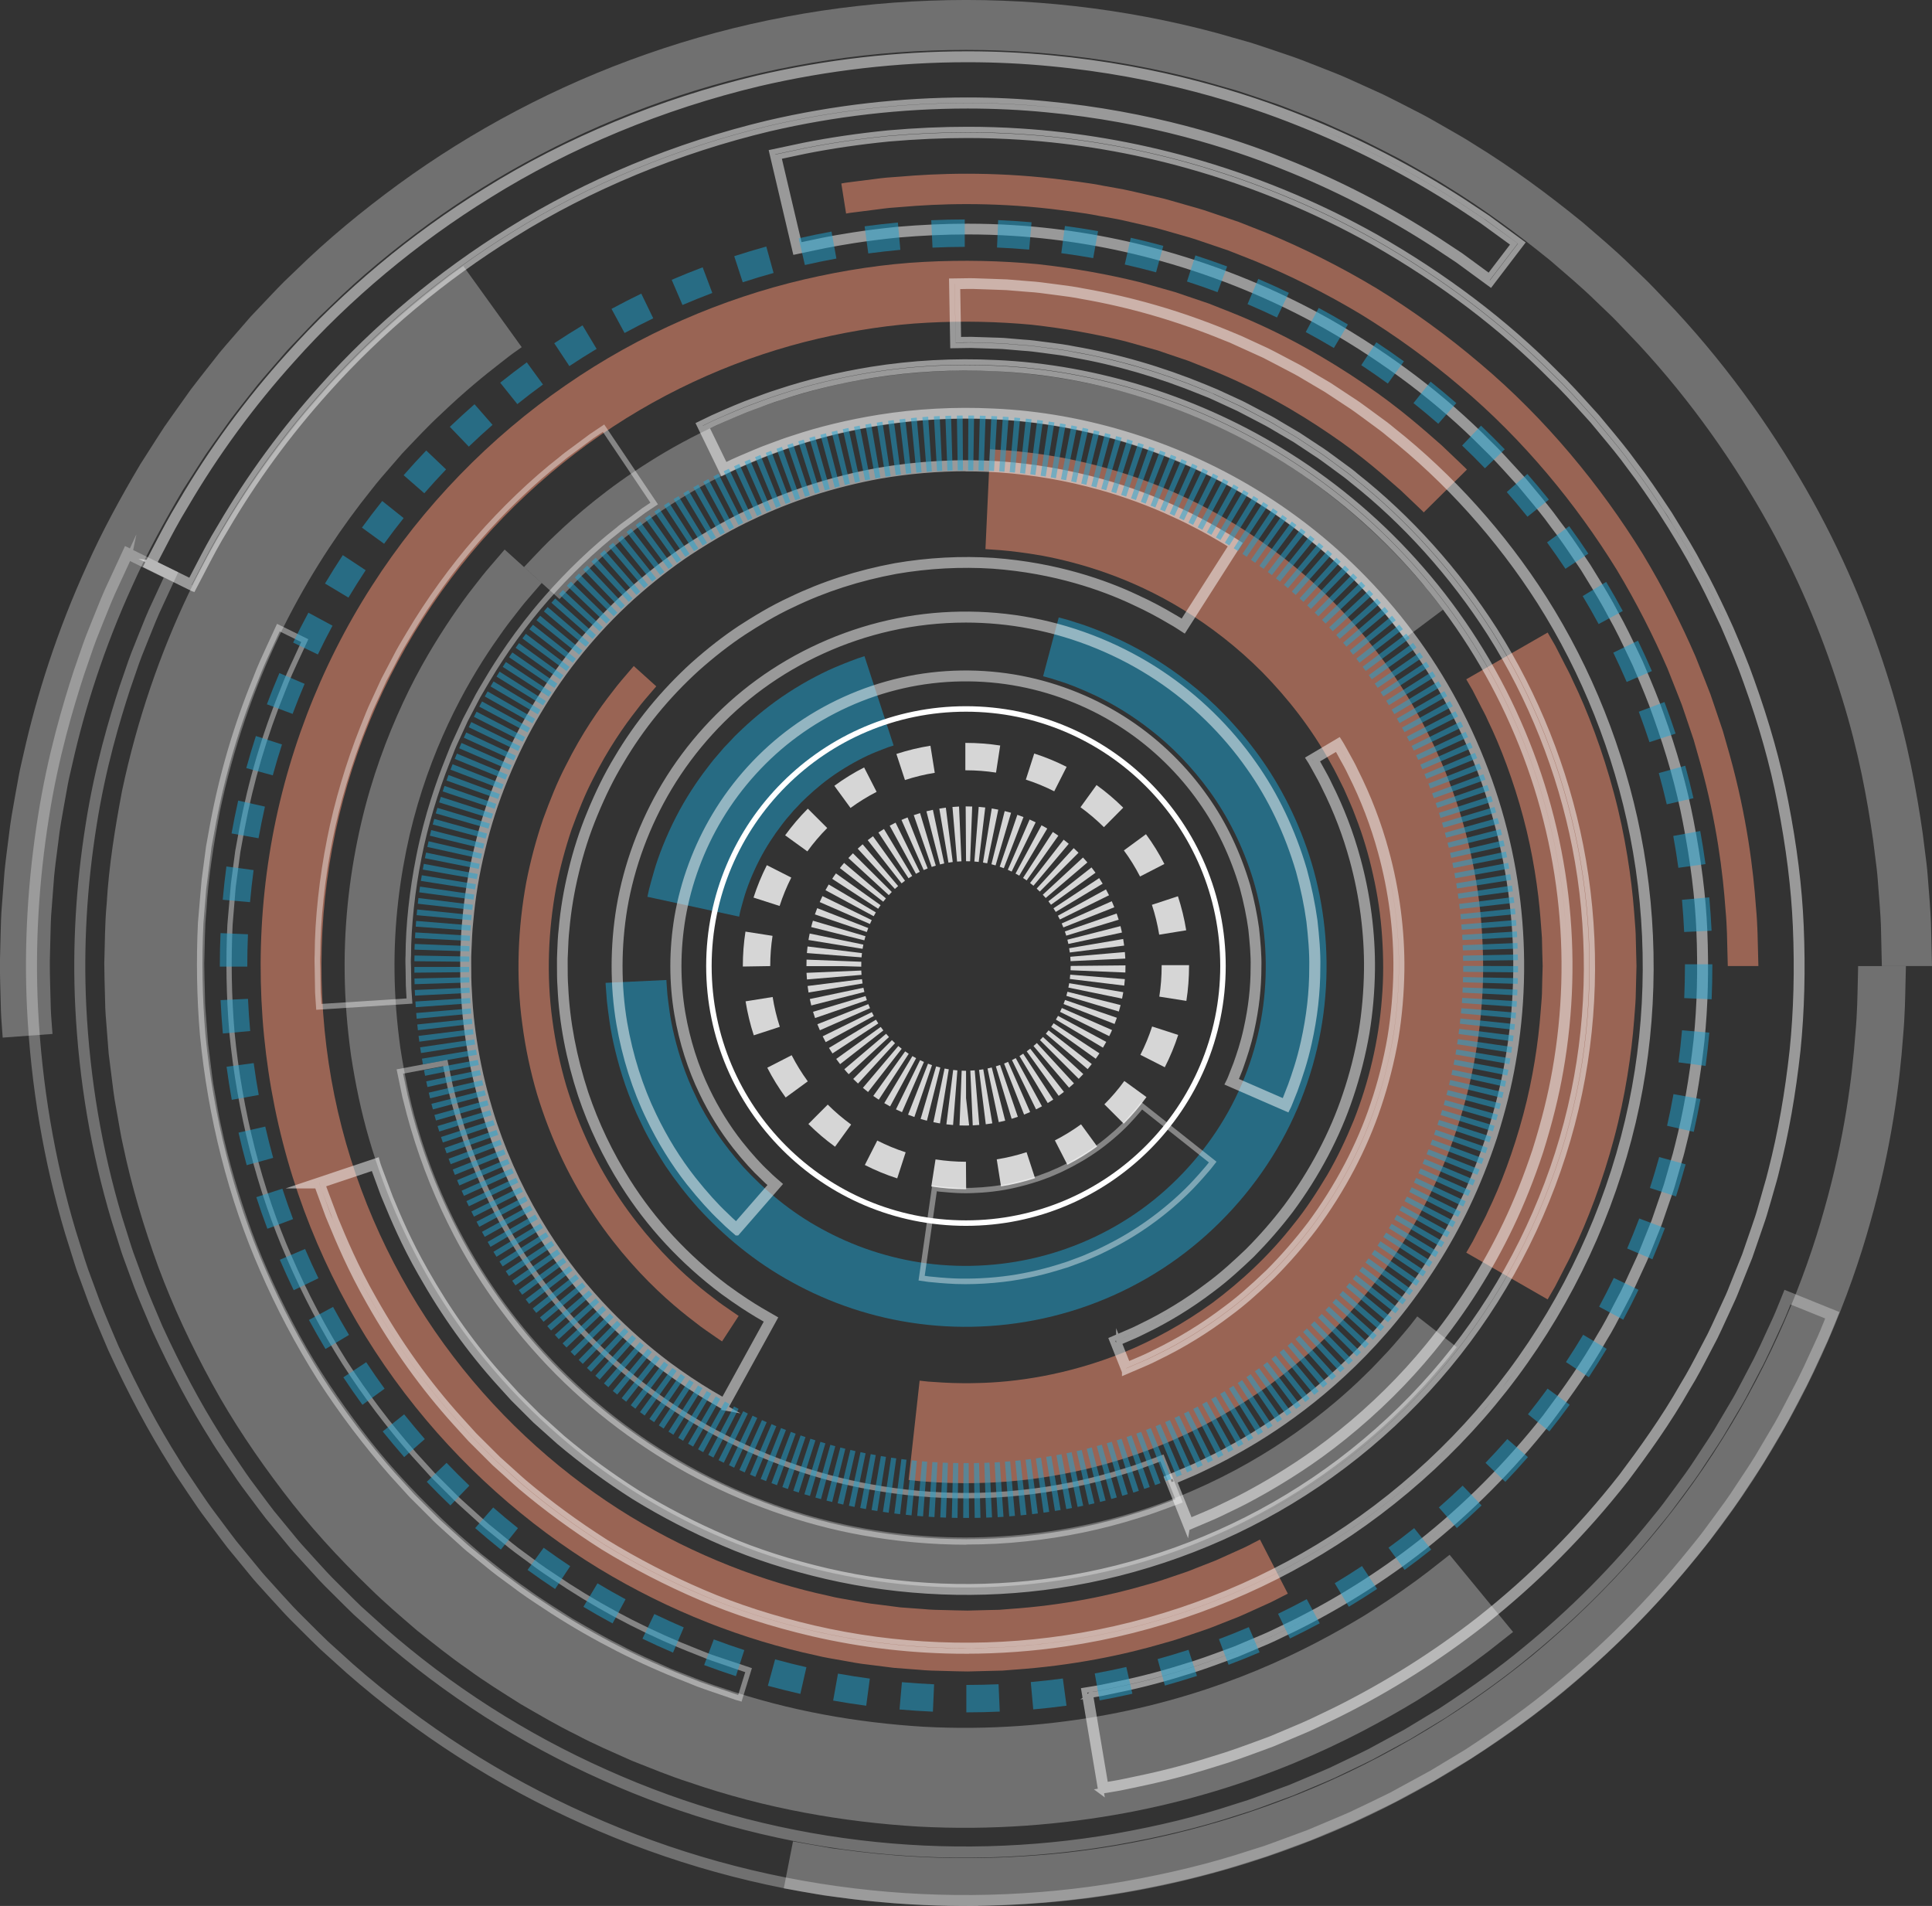 <?xml version="1.0" encoding="UTF-8"?><svg xmlns="http://www.w3.org/2000/svg" viewBox="0 0 352.52 347.72"><rect x="0" y="0" width="352.52" height="347.72" fill="#333333" stroke="none"/><g isolation="isolate"><g id="Calque_2"><g id="Layer_3"><path d="M144.7,335.94s1.11,.2,3.18,.57c1.04,.18,2.32,.4,3.82,.67,1.51,.19,3.25,.42,5.2,.67,7.8,.92,19.03,1.69,32.45,.62,13.41-1,29.02-4.07,44.79-10.07,15.79-5.94,31.56-15.01,45.46-26.38,13.83-11.46,25.78-25.14,34.66-39.46,8.96-14.28,15.01-28.98,18.62-41.97,3.69-12.99,5.09-24.21,5.66-32.02,.36-3.91,.37-7,.43-9.1,.05-2.1,.07-3.22,.07-3.22h8.72s-.03,1.18-.08,3.39c-.06,2.21-.08,5.46-.45,9.58-.6,8.23-2.07,20.05-5.96,33.74-3.81,13.69-10.18,29.19-19.62,44.23-9.35,15.09-21.94,29.5-36.51,41.57-14.63,11.99-31.26,21.54-47.89,27.8-16.62,6.33-33.07,9.56-47.2,10.61-14.14,1.13-25.96,.32-34.18-.65-2.05-.26-3.89-.5-5.48-.71-1.59-.28-2.93-.51-4.03-.7-2.19-.39-3.35-.6-3.35-.6l1.68-8.56Z" fill="#fffffe" mix-blend-mode="screen" opacity=".3"/><path d="M95.19,63.34s-.35,.25-1.04,.74c-.7,.47-1.69,1.24-2.97,2.25-2.58,2-6.32,5-10.72,9.22-2.25,2.06-4.55,4.53-7.08,7.19-1.2,1.39-2.45,2.83-3.75,4.33-1.3,1.5-2.51,3.16-3.84,4.81-5.15,6.74-10.37,14.83-14.91,24.25-4.5,9.43-8.29,20.17-10.76,31.89-1.1,5.88-2.12,11.96-2.47,18.24-.31,3.13-.27,6.31-.38,9.52,0,1.6,.07,3.21,.1,4.83l.06,2.43c.03,.81,.11,1.62,.17,2.44,.12,1.63,.25,3.26,.37,4.9,.21,1.63,.41,3.27,.62,4.92,.11,.82,.19,1.65,.33,2.47l.44,2.46c.31,1.64,.54,3.3,.93,4.94,1.38,6.58,3.34,13.11,5.67,19.55,2.39,6.43,5.33,12.7,8.65,18.79,3.32,6.09,7.24,11.88,11.45,17.42,4.2,5.56,8.93,10.71,13.92,15.52,2.46,2.45,5.11,4.67,7.72,6.94,2.71,2.13,5.37,4.32,8.21,6.25,2.75,2.04,5.68,3.81,8.54,5.64,2.95,1.69,5.85,3.42,8.88,4.89,2.96,1.6,6.05,2.87,9.07,4.25,3.09,1.2,6.12,2.49,9.24,3.47,12.35,4.28,24.91,6.39,36.85,7.13,11.96,.65,23.32-.29,33.58-2.2,10.27-1.91,19.45-4.84,27.28-8.09,7.84-3.25,14.35-6.83,19.56-9.97,5.17-3.23,9.06-6.03,11.65-8.02,2.57-2.02,3.94-3.09,3.94-3.09l11.58,14.08s-1.55,1.22-4.45,3.5c-2.93,2.25-7.33,5.42-13.18,9.06-5.9,3.56-13.26,7.6-22.14,11.28-8.87,3.68-19.26,7-30.89,9.17-11.62,2.16-24.45,3.23-37.95,2.49-13.49-.82-27.71-3.24-41.7-8.07-3.53-1.12-6.97-2.56-10.46-3.93-3.42-1.54-6.91-3-10.26-4.8-3.42-1.67-6.71-3.62-10.04-5.54-3.24-2.06-6.54-4.07-9.66-6.38-3.2-2.19-6.22-4.65-9.28-7.07-2.96-2.55-5.94-5.08-8.73-7.84-5.64-5.44-10.98-11.27-15.73-17.55-4.77-6.26-9.19-12.81-12.95-19.7-3.76-6.89-7.09-13.98-9.79-21.26-2.65-7.29-4.86-14.69-6.42-22.14-.43-1.85-.7-3.73-1.05-5.59l-.49-2.79c-.16-.93-.25-1.86-.38-2.79-.23-1.86-.47-3.71-.7-5.56-.14-1.85-.28-3.7-.43-5.54-.06-.92-.16-1.84-.19-2.76-.02-.92-.05-1.83-.07-2.75-.04-1.83-.11-3.65-.11-5.46,.12-3.62,.09-7.21,.43-10.75,.41-7.1,1.55-13.98,2.8-20.63,2.8-13.26,7.09-25.43,12.18-36.1,5.14-10.66,11.04-19.81,16.86-27.43,1.5-1.88,2.88-3.74,4.34-5.44,1.47-1.69,2.88-3.33,4.24-4.89,2.86-3.01,5.46-5.8,8-8.13,4.97-4.77,9.21-8.16,12.12-10.42,1.45-1.15,2.57-2.01,3.36-2.55,.78-.55,1.18-.84,1.18-.84l10.65,14.8Z" fill="#fff" mix-blend-mode="screen" opacity=".3"/><path d="M352.52,176.24s-.05-2.21-.15-6.34c-.02-2.07-.2-4.62-.44-7.62-.13-1.5-.21-3.11-.42-4.82-.22-1.71-.45-3.53-.69-5.45-1.1-7.66-2.78-16.97-5.99-27.31-3.18-10.33-7.66-21.75-14.11-33.38-6.45-11.61-14.69-23.53-25.03-34.69-1.31-1.38-2.63-2.76-3.96-4.15-1.32-1.4-2.77-2.7-4.16-4.06-2.78-2.74-5.82-5.27-8.83-7.88-6.19-5.04-12.76-9.91-19.84-14.25-1.73-1.14-3.58-2.12-5.38-3.18-1.81-1.05-3.63-2.09-5.53-3.03-1.88-.96-3.75-1.94-5.66-2.87-1.94-.88-3.88-1.76-5.83-2.64-1.94-.91-3.96-1.64-5.95-2.44-2-.79-4.01-1.59-6.07-2.26-2.05-.69-4.1-1.4-6.17-2.06-2.09-.6-4.19-1.19-6.29-1.79C205.14,1.48,187.35-.54,169.72,.12c-17.65,.62-35.3,3.97-51.77,9.76-16.49,5.76-31.8,13.94-45.21,23.71-6.69,4.9-13,10.1-18.71,15.69-.72,.69-1.44,1.38-2.16,2.07-.71,.69-1.38,1.42-2.07,2.13-1.36,1.43-2.71,2.85-4.05,4.27-1.28,1.47-2.55,2.94-3.81,4.39-.63,.73-1.26,1.45-1.87,2.19-.59,.75-1.19,1.5-1.77,2.25-1.17,1.5-2.35,2.97-3.48,4.47-1.09,1.53-2.17,3.04-3.24,4.55-.53,.76-1.06,1.51-1.59,2.26-.5,.77-.99,1.54-1.49,2.3-.98,1.53-1.95,3.06-2.91,4.56-3.65,6.16-6.97,12.25-9.68,18.33-5.53,12.1-9.21,23.8-11.58,34.34-.29,1.32-.62,2.61-.86,3.89-.23,1.29-.46,2.55-.69,3.79-.45,2.48-.88,4.88-1.14,7.2-.29,2.32-.6,4.54-.81,6.67-.16,2.13-.32,4.16-.47,6.09-.17,1.93-.21,3.76-.25,5.48-.04,1.72-.08,3.33-.12,4.83-.02,3,.1,5.55,.14,7.62,.03,2.07,.16,3.65,.24,4.72,.08,1.07,.12,1.62,.12,1.62l9.09-.67s-.04-.52-.12-1.54c-.08-1.01-.2-2.52-.23-4.48-.04-1.96-.15-4.38-.14-7.23,.03-1.42,.07-2.95,.11-4.58,.04-1.63,.07-3.37,.24-5.2,.14-1.83,.29-3.76,.44-5.78,.19-2.02,.5-4.12,.77-6.32,.24-2.2,.65-4.47,1.08-6.83,.21-1.18,.43-2.38,.65-3.6,.23-1.22,.54-2.44,.82-3.69,2.24-9.99,5.73-21.08,10.97-32.56,2.57-5.76,5.72-11.53,9.17-17.38,.91-1.43,1.84-2.87,2.77-4.33,.47-.73,.94-1.45,1.41-2.18,.5-.71,1-1.43,1.5-2.14,1.02-1.43,2.04-2.87,3.07-4.31,1.07-1.42,2.19-2.82,3.3-4.24,.56-.71,1.12-1.42,1.68-2.13,.57-.7,1.18-1.38,1.77-2.08,1.2-1.38,2.4-2.77,3.62-4.17,1.27-1.34,2.56-2.69,3.85-4.05,.65-.67,1.29-1.36,1.96-2.02,.68-.65,1.36-1.3,2.05-1.96,5.41-5.3,11.4-10.23,17.75-14.88,12.72-9.26,27.23-17.02,42.87-22.48,15.62-5.49,32.34-8.66,49.09-9.25,16.73-.63,33.6,1.29,49.6,5.58,1.99,.57,3.98,1.13,5.96,1.7,1.96,.62,3.91,1.3,5.85,1.96,1.95,.63,3.85,1.39,5.75,2.14,1.89,.77,3.81,1.45,5.64,2.32,1.85,.84,3.69,1.67,5.53,2.5,1.81,.88,3.59,1.82,5.37,2.72,1.79,.89,3.52,1.88,5.24,2.87,1.71,1.01,3.46,1.93,5.1,3.02,6.72,4.12,12.94,8.74,18.82,13.51,2.86,2.48,5.74,4.88,8.38,7.48,1.32,1.29,2.7,2.52,3.95,3.85,1.26,1.32,2.51,2.64,3.76,3.94,9.81,10.58,17.62,21.89,23.74,32.9,6.12,11.03,10.37,21.85,13.38,31.64,3.05,9.8,4.63,18.62,5.67,25.89,.23,1.82,.45,3.55,.65,5.17,.2,1.62,.27,3.16,.39,4.58,.23,2.84,.41,5.26,.42,7.23,.09,3.93,.14,6.02,.14,6.02h9.12Z" fill="#fffefd" mix-blend-mode="screen" opacity=".3"/><path d="M315.26,176.24s-.02-.94-.07-2.7c-.06-1.76-.04-4.34-.35-7.62-.46-6.54-1.59-15.92-4.62-26.78-.38-1.35-.78-2.74-1.18-4.15-.47-1.39-.95-2.8-1.43-4.24-.24-.72-.49-1.44-.74-2.17-.28-.72-.56-1.44-.85-2.17-.58-1.46-1.16-2.94-1.76-4.44-2.57-5.92-5.64-12-9.27-18.04-7.39-11.97-17.03-23.73-28.53-33.41-5.72-4.87-11.82-9.29-18.12-13.16-6.34-3.81-12.87-7.06-19.37-9.75-1.64-.65-3.26-1.29-4.87-1.92-1.64-.55-3.26-1.1-4.86-1.65-1.59-.58-3.22-1-4.81-1.46-1.6-.43-3.15-.95-4.73-1.28-1.57-.36-3.12-.72-4.65-1.07-1.53-.35-3.06-.57-4.55-.85-2.98-.6-5.9-.9-8.69-1.26-11.2-1.29-20.64-.94-27.18-.37-.82,.06-1.59,.12-2.32,.18-.73,.07-1.41,.17-2.04,.25-1.27,.16-2.34,.3-3.22,.41-.87,.11-1.54,.2-1.99,.25-.45,.08-.68,.12-.68,.12l-.87-5.48s.24-.04,.71-.13c.47-.06,1.17-.15,2.07-.27,.91-.11,2.03-.26,3.34-.42,.66-.08,1.36-.19,2.12-.25,.76-.06,1.56-.12,2.42-.18,6.8-.59,16.6-.96,28.25,.38,2.9,.38,5.94,.69,9.04,1.31,1.55,.3,3.14,.52,4.73,.89,1.59,.37,3.2,.74,4.84,1.12,1.65,.34,3.26,.88,4.93,1.33,1.65,.48,3.34,.91,5,1.51,1.67,.57,3.35,1.14,5.06,1.72,1.67,.66,3.36,1.33,5.07,2,6.76,2.8,13.55,6.18,20.14,10.15,6.55,4.02,12.89,8.62,18.84,13.68,11.96,10.07,21.98,22.29,29.67,34.74,3.78,6.27,6.98,12.6,9.65,18.76,.62,1.56,1.23,3.1,1.83,4.61,.3,.76,.59,1.51,.88,2.26,.26,.76,.51,1.51,.77,2.26,.5,1.5,1,2.97,1.49,4.41,.42,1.47,.83,2.9,1.23,4.31,3.15,11.3,4.33,21.05,4.81,27.85,.32,3.4,.31,6.09,.37,7.92,.04,1.83,.07,2.8,.07,2.8h-5.55Z" fill="#ff9676" mix-blend-mode="screen" opacity=".5"/><path d="M298.53,173.49c-.02-.87-.05-1.93-.08-3.15-.05-1.21-.19-2.58-.29-4.07-.46-5.96-1.6-13.86-3.67-21.54-2.04-7.69-4.87-15.15-7.49-20.52-.58-1.38-1.28-2.56-1.81-3.65-.55-1.08-1.04-2.02-1.43-2.79-.87-1.51-1.37-2.37-1.37-2.37l-14.85,8.53s.43,.74,1.18,2.04c.34,.67,.75,1.48,1.23,2.4,.45,.94,1.07,1.95,1.56,3.13,2.25,4.61,4.68,11.02,6.43,17.62,1.78,6.6,2.76,13.39,3.15,18.52,.08,1.28,.21,2.46,.26,3.5,.02,1.05,.04,1.96,.06,2.72,.04,1.51,.07,2.37,.07,2.37,0,0-.03,.86-.07,2.37-.02,.75-.04,1.67-.06,2.72-.04,1.05-.17,2.22-.26,3.5-.39,5.13-1.37,11.92-3.15,18.52-1.75,6.6-4.18,13.01-6.43,17.62-.49,1.19-1.1,2.19-1.56,3.13-.47,.93-.89,1.74-1.23,2.4-.75,1.3-1.18,2.04-1.18,2.04l14.85,8.53s.5-.86,1.37-2.37c.4-.77,.88-1.71,1.43-2.79,.53-1.09,1.23-2.27,1.81-3.65,2.61-5.37,5.45-12.83,7.49-20.51,2.07-7.68,3.21-15.59,3.67-21.54,.1-1.49,.24-2.85,.29-4.07,.03-1.21,.05-2.28,.08-3.15,.05-1.75,.07-2.74,.07-2.74,0,0-.03-1-.07-2.74Z" fill="#ff9676" mix-blend-mode="screen" opacity=".5"/><path d="M259.78,93.48s-.34-.38-1.06-1.04c-.71-.68-1.76-1.68-3.14-2.99-2.86-2.49-7-6.25-12.88-10.22-5.84-3.99-13.29-8.41-22.46-12.05-1.15-.45-2.31-.91-3.49-1.38-1.2-.41-2.43-.82-3.67-1.24-.62-.21-1.24-.42-1.87-.64-.64-.18-1.28-.36-1.93-.54-1.3-.36-2.6-.76-3.94-1.11-5.37-1.33-11.09-2.36-17.13-3.03-6.05-.56-12.41-.72-18.97-.37-6.55,.33-13.26,1.36-20.03,2.93-13.52,3.16-27.23,8.99-39.73,17.64-12.5,8.62-23.72,20.05-32.31,33.48-8.61,13.41-14.54,28.8-17.06,44.78-2.54,15.99-1.73,32.6,2.25,47.98,3.97,15.42,11.11,29.71,20.33,41.78,9.22,12.09,20.45,21.95,32.32,29.19,11.91,7.22,24.34,11.95,36.19,14.49,1.47,.39,2.96,.58,4.42,.86,1.46,.26,2.9,.55,4.35,.69,1.44,.18,2.87,.37,4.27,.55,1.42,.11,2.82,.21,4.2,.31,1.38,.14,2.75,.17,4.1,.19,1.35,.02,2.68,.09,4,.09,1.31-.04,2.61-.07,3.89-.1,.64-.01,1.27-.03,1.9-.04,.63-.05,1.25-.1,1.86-.15,9.86-.67,18.32-2.45,25.1-4.44,1.71-.44,3.29-1.01,4.78-1.51,1.49-.5,2.9-.96,4.16-1.5,1.28-.5,2.46-.97,3.55-1.39,1.07-.46,2.03-.92,2.89-1.3,.87-.39,1.63-.73,2.29-1.03,.66-.3,1.19-.6,1.62-.82,.87-.45,1.32-.68,1.32-.68l5.08,9.87s-.49,.25-1.45,.74c-.48,.24-1.06,.56-1.78,.9-.72,.33-1.56,.7-2.5,1.13-.95,.42-1.99,.92-3.17,1.42-1.19,.47-2.48,.98-3.88,1.53-1.39,.58-2.92,1.09-4.56,1.64-1.63,.55-3.36,1.17-5.24,1.66-7.42,2.18-16.68,4.12-27.47,4.86-.67,.05-1.35,.11-2.04,.16-.69,.02-1.38,.03-2.07,.05-1.39,.04-2.81,.07-4.25,.11-1.44,0-2.89-.07-4.37-.1-1.48-.03-2.97-.06-4.48-.21-1.51-.12-3.04-.23-4.59-.35-1.54-.2-3.1-.39-4.68-.59-1.58-.16-3.16-.47-4.76-.76-1.6-.3-3.23-.52-4.84-.94-12.98-2.78-26.6-7.96-39.63-15.87-12.99-7.93-25.28-18.71-35.36-31.93-10.09-13.2-17.91-28.85-22.25-45.74-4.35-16.86-5.24-34.98-2.46-52.48,2.76-17.5,9.25-34.36,18.68-49.04,9.4-14.7,21.68-27.19,35.35-36.62,13.67-9.47,28.69-15.85,43.5-19.32,7.41-1.72,14.76-2.84,21.92-3.21,7.16-.38,14.11-.21,20.73,.41,6.61,.73,12.88,1.86,18.76,3.32,1.46,.38,2.89,.82,4.31,1.21,.71,.2,1.41,.4,2.11,.6,.69,.23,1.37,.47,2.05,.7,1.36,.46,2.7,.91,4.01,1.36,1.29,.51,2.57,1.02,3.82,1.51,10.04,3.99,18.19,8.82,24.59,13.19,6.43,4.35,10.97,8.45,14.09,11.18,1.5,1.43,2.66,2.53,3.43,3.27,.79,.73,1.16,1.14,1.16,1.14l-7.88,7.81Z" fill="#ff9676" mix-blend-mode="screen" opacity=".5"/><path d="M256.3,116.44s-.42-.55-1.21-1.57c-.4-.51-.89-1.14-1.47-1.88-.61-.71-1.31-1.53-2.1-2.44-3.18-3.63-7.97-8.58-14.52-13.61-6.52-5.06-14.9-10.08-24.56-13.84-9.64-3.79-20.56-6.15-31.56-6.67-11.01-.47-22.07,.85-32.01,3.72-9.95,2.82-18.76,7.04-25.75,11.47-7.03,4.41-12.28,8.94-15.75,12.27-1.77,1.64-3.04,3.03-3.93,3.96-.88,.94-1.35,1.44-1.35,1.44l-6.47-5.84s.51-.54,1.47-1.56c.97-1.01,2.35-2.52,4.27-4.31,3.77-3.61,9.48-8.54,17.13-13.34,7.61-4.82,17.19-9.41,28.01-12.47,10.8-3.12,22.83-4.57,34.79-4.05,11.96,.57,23.83,3.14,34.32,7.26,10.51,4.08,19.62,9.55,26.71,15.05,7.12,5.46,12.32,10.85,15.78,14.79,.85,1,1.61,1.89,2.28,2.66,.63,.8,1.16,1.48,1.6,2.04,.86,1.11,1.32,1.71,1.32,1.71l-6.98,5.23Z" fill="#fff" mix-blend-mode="screen" opacity=".3"/><path d="M167.78,251.88s.24,.03,.7,.08c.46,.07,1.14,.12,2.03,.17,1.78,.13,4.41,.29,7.74,.19,6.65-.12,16.29-1.33,26.92-5.64,5.29-2.18,10.77-5.16,16.08-9.01,5.25-3.92,10.37-8.66,14.78-14.3,2.26-2.78,4.24-5.84,6.13-8.99,1.85-3.18,3.45-6.55,4.87-10.03,2.75-6.98,4.53-14.49,5.11-22.1,.33-3.8,.3-7.63,.04-11.42-.25-3.79-.81-7.55-1.64-11.21-.8-3.67-1.87-7.25-3.21-10.68-.62-1.73-1.41-3.39-2.13-5.05-.82-1.62-1.58-3.26-2.48-4.8-3.45-6.27-7.78-11.74-12.36-16.42-4.62-4.65-9.59-8.44-14.46-11.43-9.78-6.02-19.15-8.61-25.67-9.85-3.29-.58-5.9-.87-7.68-1.02-1.78-.12-2.74-.19-2.74-.19l.84-18.22s1.18,.08,3.39,.23c2.21,.18,5.44,.53,9.51,1.26,4.06,.78,8.96,1.94,14.4,3.88,5.43,1.93,11.4,4.63,17.45,8.34,6.05,3.71,12.19,8.39,17.9,14.15,5.68,5.78,11.04,12.59,15.33,20.37,1.12,1.92,2.08,3.94,3.08,5.96,.91,2.06,1.87,4.12,2.64,6.27,1.66,4.25,2.98,8.69,3.99,13.23,1.03,4.54,1.72,9.19,2.03,13.88,.32,4.69,.36,9.43-.05,14.14-.72,9.42-2.92,18.73-6.34,27.4-1.75,4.32-3.75,8.5-6.04,12.45-2.33,3.92-4.81,7.71-7.59,11.15-5.45,6.96-11.77,12.84-18.29,17.69-6.58,4.79-13.39,8.48-19.95,11.19-6.58,2.68-12.88,4.39-18.54,5.44-5.66,1.07-10.68,1.46-14.81,1.56-4.13,.12-7.38-.07-9.59-.23-1.11-.07-1.95-.14-2.52-.22-.57-.07-.86-.1-.86-.1l2.01-18.12Z" fill="#ff9676" mix-blend-mode="screen" opacity=".5"/><path d="M92.08,100.26s-.93,1.07-2.66,3.09c-.88,1-1.89,2.29-3.07,3.82-1.2,1.51-2.49,3.32-3.9,5.38-2.78,4.13-5.99,9.31-8.91,15.63-2.94,6.31-5.71,13.7-7.65,22.04-1.93,8.33-3.13,17.57-3,27.34,.05,4.89,.46,9.9,1.16,14.99,.78,5.07,1.82,10.22,3.33,15.35,2.98,10.25,7.54,20.46,13.65,29.91,6.11,9.45,13.74,18.08,22.42,25.34,8.69,7.3,18.57,13.32,28.94,17.66,10.37,4.36,21.21,7.05,31.82,8.17,21.28,2.28,41.41-1.79,57.05-8.67,7.86-3.4,14.67-7.4,20.35-11.42,5.67-4.03,10.27-8,13.81-11.49,1.8-1.71,3.27-3.37,4.61-4.76,1.3-1.42,2.34-2.69,3.21-3.69,.87-1,1.5-1.81,1.92-2.36,.42-.54,.64-.83,.64-.83l-7.2-5.6s-.2,.26-.59,.76c-.39,.5-.96,1.25-1.76,2.17-.8,.92-1.76,2.09-2.96,3.4-1.23,1.28-2.58,2.8-4.24,4.38-3.25,3.21-7.49,6.86-12.7,10.57-5.22,3.69-11.48,7.37-18.7,10.5-14.38,6.33-32.91,10.06-52.48,7.97-9.76-1.03-19.72-3.5-29.26-7.51-9.53-3.99-18.61-9.52-26.61-16.24-8-6.69-15.01-14.63-20.63-23.31-5.62-8.68-9.81-18.06-12.55-27.49-1.39-4.71-2.34-9.46-3.06-14.12-.65-4.68-1.02-9.29-1.07-13.79-.12-9,.99-17.49,2.76-25.15,3.6-15.36,10.08-27.1,15.23-34.63,1.3-1.89,2.48-3.56,3.59-4.95,1.08-1.41,2.01-2.6,2.82-3.52,1.6-1.85,2.45-2.84,2.45-2.84l-6.77-6.11Z" fill="#fff" mix-blend-mode="screen" opacity=".3"/><path d="M119.74,125.22s-.33,.39-.96,1.12c-.62,.74-1.58,1.78-2.65,3.23-2.22,2.83-5.19,7.06-7.95,12.58-1.43,2.74-2.67,5.85-3.88,9.16-1.13,3.35-2.11,6.95-2.85,10.74-1.39,7.58-1.79,15.9-.66,24.06,.54,4.08,1.4,8.11,2.54,12,1.18,3.88,2.64,7.59,4.29,11.07,3.32,6.97,7.54,12.88,11.63,17.5,4.08,4.64,8.05,7.96,10.92,10.12,1.4,1.13,2.61,1.87,3.39,2.44,.79,.56,1.22,.83,1.22,.83l-3.03,4.65s-.47-.29-1.31-.89c-.84-.61-2.13-1.41-3.63-2.62-3.07-2.32-7.32-5.88-11.7-10.85-4.38-4.95-8.91-11.3-12.48-18.78-1.78-3.74-3.34-7.73-4.61-11.88-1.23-4.17-2.15-8.49-2.72-12.87-1.2-8.75-.78-17.67,.71-25.8,.79-4.06,1.84-7.93,3.06-11.52,1.3-3.56,2.63-6.9,4.17-9.84,2.95-5.93,6.15-10.47,8.53-13.5,1.16-1.55,2.18-2.67,2.84-3.46,.67-.78,1.03-1.2,1.03-1.2l4.12,3.72Z" fill="#ff9676" mix-blend-mode="screen" opacity=".5"/><path d="M157.75,119.71s-.46,.15-1.27,.41c-.79,.31-1.93,.71-3.26,1.27-2.69,1.08-6.14,2.85-9.37,4.96-3.25,2.1-6.23,4.58-8.34,6.58-.52,.51-1.02,.95-1.43,1.37-.41,.43-.76,.81-1.05,1.12-.59,.61-.93,.97-.93,.97h0s-.32,.37-.87,1.02c-.28,.32-.62,.71-1,1.16-.38,.45-.77,1-1.22,1.57-1.78,2.3-3.94,5.52-5.69,8.96-1.76,3.43-3.18,7.04-3.98,9.83-.42,1.39-.7,2.56-.93,3.38-.18,.83-.28,1.3-.28,1.3l16.74,3.62s.07-.34,.19-.93c.17-.58,.36-1.42,.66-2.4,.56-1.98,1.57-4.54,2.82-6.97,1.24-2.44,2.78-4.73,4.05-6.37,.32-.41,.59-.8,.87-1.12,.28-.32,.52-.6,.72-.83,.39-.47,.62-.74,.62-.74h0s.24-.25,.67-.69c.21-.22,.46-.49,.75-.81,.3-.3,.66-.61,1.03-.98,1.51-1.43,3.62-3.2,5.93-4.68,2.3-1.49,4.73-2.76,6.65-3.52,.95-.4,1.76-.67,2.32-.9,.57-.18,.9-.28,.9-.28l-5.31-16.28Z" fill="#1da5d5" mix-blend-mode="screen" opacity=".5"/><path d="M121.59,178.78s0,.24,.04,.69c.03,.46,.08,1.13,.15,2.02,.22,1.75,.47,4.35,1.27,7.55,.78,3.2,1.97,7.05,4,11.16,.96,2.08,2.23,4.16,3.61,6.33,1.44,2.13,3.1,4.26,4.97,6.38,3.84,4.16,8.62,8.22,14.29,11.29,5.65,3.11,12.18,5.38,19.2,6.29,7.01,.92,14.47,.47,21.62-1.49,7.16-1.95,13.98-5.4,19.84-10.13,5.86-4.73,10.8-10.77,14.2-17.29,3.43-6.55,5.42-13.7,5.99-20.75,.58-7.05-.22-13.98-2.06-20.18-1.87-6.2-4.68-11.7-7.98-16.27-3.3-4.55-7.02-8.3-10.67-11.13-3.62-2.85-7.09-4.87-10.05-6.29-2.97-1.4-5.39-2.33-7.08-2.82-.84-.28-1.48-.48-1.93-.58-.44-.12-.67-.18-.67-.18l2.85-10.73s.27,.07,.8,.21c.54,.12,1.31,.37,2.32,.7,2.03,.6,4.95,1.71,8.53,3.4,3.56,1.72,7.74,4.15,12.09,7.57,4.37,3.4,8.83,7.87,12.81,13.37,3.97,5.5,7.37,12.13,9.61,19.6,2.22,7.46,3.19,15.77,2.48,24.25-.69,8.47-3.09,17.09-7.22,24.98-4.12,7.88-10.01,15.09-17.06,20.78-7.04,5.7-15.28,9.87-23.89,12.21-8.61,2.36-17.56,2.9-25.98,1.79-8.44-1.09-16.32-3.81-23.12-7.57-6.84-3.71-12.56-8.56-17.16-13.56-2.26-2.54-4.25-5.12-5.98-7.69-1.66-2.61-3.19-5.12-4.35-7.62-2.44-4.95-3.88-9.58-4.81-13.43-.95-3.85-1.27-6.97-1.52-9.08-.08-1.06-.14-1.87-.18-2.42-.05-.55-.05-.83-.05-.83l11.09-.52Z" fill="#1da5d5" mix-blend-mode="screen" opacity=".5"/><g mix-blend-mode="screen" opacity=".5"><path d="M35.2,107.39l-8.46-4.17,2.3-4.4c.94-1.8,2.22-4.25,3.96-7.11,5.57-9.52,12.18-18.55,19.64-26.81,10.21-11.44,22.67-21.85,36.02-30.09,14.74-9.22,31.89-16.32,49.58-20.54,12.57-2.93,25.47-4.41,38.33-4.41,5.16,0,10.29,.25,15.27,.73,19.8,1.86,35.74,7,45.63,10.98,10.23,4.06,20.15,9.17,29.47,15.2l4.46,2.96,6.28,4.6-5.72,7.5-5.94-4.35-4.21-2.79c-8.79-5.69-18.15-10.52-27.81-14.35-9.32-3.75-24.34-8.6-43.03-10.35-4.69-.46-9.53-.69-14.39-.69-12.13,0-24.3,1.4-36.17,4.16-16.71,3.99-32.89,10.7-46.77,19.38-12.6,7.78-24.35,17.59-33.97,28.38-7.03,7.79-13.26,16.3-18.52,25.29-1.63,2.66-2.83,4.97-3.71,6.66l-2.21,4.23Zm-7.11-4.61l6.67,3.28,1.75-3.36c.88-1.7,2.09-4.02,3.73-6.71,5.29-9.04,11.57-17.61,18.64-25.45,9.68-10.86,21.51-20.73,34.19-28.56,13.98-8.74,30.25-15.49,47.07-19.51,11.95-2.78,24.19-4.19,36.39-4.19,4.89,0,9.77,.23,14.48,.7,18.8,1.77,33.93,6.64,43.31,10.42,9.72,3.85,19.13,8.71,27.99,14.44l4.24,2.8,5.17,3.79,4.51-5.91-5.79-4.21-4.08-2.71c-9.26-5.99-19.12-11.07-29.29-15.11-9.83-3.96-25.67-9.06-45.35-10.91-4.94-.48-10.05-.73-15.17-.73-12.79,0-25.61,1.48-38.1,4.39-17.58,4.2-34.62,11.26-49.28,20.42-13.28,8.2-25.66,18.54-35.8,29.91-7.41,8.21-13.98,17.18-19.52,26.65-1.73,2.83-3,5.27-3.93,7.06l-1.82,3.5Z" fill="none" stroke="#fff" stroke-miterlimit="10"/></g><g mix-blend-mode="screen" opacity=".5"><path d="M200.89,326.78l-3.08-18.38,1.72-.28c.73-.1,1.81-.31,3.51-.68,3.26-.67,7.69-1.66,13.2-3.41,2.35-.68,4.86-1.61,7.52-2.59l1.68-.62,5.08-2.15c1.12-.47,2.22-1.01,3.39-1.58,.65-.32,1.31-.64,1.98-.95,8.22-4.08,16.03-9,23.19-14.62,8.42-6.65,16.11-14.39,22.87-22.99,3.91-5.23,7.1-9.74,9.89-14.71,1.12-1.79,2.11-3.7,3.06-5.55,.44-.85,.88-1.69,1.33-2.54,.43-.87,.84-1.77,1.25-2.67,.24-.52,.47-1.03,.71-1.54l.98-2.13c.2-.45,.38-.91,.57-1.37,.1-.27,.21-.53,.32-.8l1.77-4.41,1.55-4.51c.09-.26,.18-.53,.27-.8,.17-.49,.34-.97,.49-1.47l.67-2.32c.15-.56,.32-1.12,.48-1.68,.29-.97,.58-1.98,.81-2.98,1.52-5.93,2.63-12.25,3.42-19.33,.63-6.18,.8-12.89,.51-19.92-.26-6.12-1.07-12.64-2.49-19.93-1.18-6.15-2.96-12.47-5.43-19.34-.93-2.69-2.05-5.34-3.14-7.91l-.59-1.39-.85-1.79c-1.12-2.36-2.28-4.8-3.58-7.09-1.2-2.32-2.57-4.57-3.9-6.73-.37-.6-.73-1.2-1.1-1.8l-.86-1.28c-1.5-2.24-3.05-4.56-4.72-6.7-1.4-1.97-2.96-3.83-4.46-5.63-.53-.64-1.06-1.28-1.59-1.92-.5-.54-1.01-1.1-1.52-1.67-1.6-1.77-3.25-3.59-4.98-5.24-8.14-8.22-17.83-15.57-28.84-21.85-9.38-5.27-19.47-9.44-29.97-12.38-8.86-2.48-17.95-4.03-27.03-4.61-2.77-.18-5.61-.27-8.44-.27-4.1,0-8.26,.19-12.72,.57-6.03,.61-10.66,1.41-13.48,1.97l-5.21,1.1-4.27-18.14,5.85-1.24c4.72-.94,9.89-1.7,15.36-2.25,5.06-.44,9.79-.65,14.47-.65,3.23,0,6.47,.1,9.64,.31,10.35,.66,20.72,2.43,30.82,5.25,11.95,3.35,23.43,8.09,34.11,14.09,12.48,7.12,23.53,15.49,32.85,24.89,2.07,1.98,4.04,4.17,5.95,6.28l1.46,1.61c.53,.64,1.05,1.27,1.57,1.89,1.79,2.15,3.65,4.37,5.32,6.71,2,2.58,3.86,5.36,5.65,8.06l.7,1.05,1.01,1.65c1.59,2.6,3.24,5.28,4.68,8.06,1.54,2.74,2.92,5.65,4.26,8.47l1.25,2.74c1.31,3.08,2.67,6.26,3.79,9.49,2.79,7.75,4.81,14.95,6.18,22.01,1.61,8.22,2.53,15.65,2.83,22.7,.34,7.96,.14,15.6-.58,22.71-.88,8.01-2.15,15.21-3.89,22.02-.27,1.17-.62,2.35-.95,3.49-.18,.61-.35,1.21-.52,1.82l-.77,2.63c-.17,.58-.37,1.15-.57,1.72-.1,.29-.2,.59-.3,.88l-1.77,5.13-2.01,5.01c-.12,.28-.23,.56-.34,.85-.22,.55-.44,1.11-.68,1.65l-1.11,2.42c-.25,.53-.49,1.07-.74,1.6-.49,1.07-.98,2.15-1.5,3.2-.47,.87-.91,1.74-1.36,2.6-1.14,2.19-2.31,4.46-3.63,6.58-3.51,6.21-7.67,11.95-11.27,16.74-7.69,9.81-16.46,18.62-26.08,26.22-8.17,6.39-17.06,12-26.43,16.66-.71,.33-1.4,.67-2.08,1-1.39,.67-2.7,1.31-4.04,1.88l-5.78,2.44-1.33,.49c-3.24,1.2-6.29,2.33-9.13,3.16-6.29,2-11.33,3.12-15.01,3.88-1.93,.42-3.17,.66-4.03,.78l-1.86,.3Zm-1.93-17.55l2.75,16.41,.89-.14c.84-.12,2.07-.36,3.97-.77,3.66-.75,8.66-1.87,14.92-3.86,2.82-.83,5.86-1.95,9.08-3.14l1.32-.49,5.75-2.43c1.31-.56,2.62-1.19,3.99-1.86,.69-.33,1.38-.67,2.08-1,9.3-4.63,18.14-10.19,26.25-16.54,9.55-7.54,18.27-16.3,25.9-26.04,3.57-4.76,7.71-10.47,11.2-16.64,1.3-2.11,2.47-4.36,3.6-6.53,.45-.87,.9-1.73,1.36-2.6,.51-1.03,1-2.09,1.48-3.15,.24-.54,.49-1.07,.74-1.6l1.11-2.41c.24-.52,.45-1.06,.66-1.6,.11-.28,.23-.57,.34-.85l2-4.98,1.76-5.1c.1-.29,.2-.59,.3-.89,.19-.56,.39-1.11,.55-1.68l.76-2.63c.17-.6,.35-1.21,.52-1.83,.33-1.12,.67-2.29,.94-3.45,1.73-6.78,3-13.93,3.87-21.89,.72-7.06,.92-14.65,.58-22.56-.3-7.01-1.22-14.38-2.82-22.55-1.35-7.01-3.36-14.17-6.14-21.87-1.11-3.21-2.46-6.37-3.77-9.43l-.46-1.07-.77-1.63c-1.33-2.8-2.7-5.7-4.23-8.42-1.43-2.76-3.07-5.43-4.65-8.01l-1.7-2.67c-1.79-2.68-3.64-5.45-5.62-8.01-1.66-2.32-3.51-4.53-5.29-6.66-.52-.62-1.04-1.25-1.56-1.88l-1.45-1.6c-1.9-2.1-3.86-4.27-5.91-6.23-9.26-9.35-20.24-17.67-32.64-24.74-10.61-5.96-22.01-10.67-33.89-14-10.03-2.81-20.33-4.56-30.61-5.22-3.15-.2-6.37-.31-9.58-.31-4.65,0-9.36,.21-14.38,.64-5.43,.54-10.57,1.3-15.25,2.23l-4.85,1.03,3.81,16.19,4.26-.9c2.84-.57,7.5-1.37,13.59-1.99,4.5-.38,8.69-.57,12.82-.57,2.85,0,5.71,.09,8.5,.27,9.14,.58,18.3,2.14,27.23,4.64,10.58,2.97,20.74,7.17,30.2,12.48,11.08,6.33,20.85,13.74,29.04,22.01,1.75,1.67,3.41,3.51,5.02,5.28,.51,.56,1.02,1.12,1.53,1.68,.54,.66,1.07,1.29,1.6,1.93,1.52,1.82,3.08,3.69,4.49,5.67,1.68,2.16,3.24,4.49,4.75,6.75l.87,1.3c.37,.62,.74,1.22,1.11,1.81,1.34,2.18,2.72,4.44,3.93,6.78,1.31,2.31,2.47,4.76,3.6,7.14l.86,1.81,.6,1.41c1.1,2.58,2.23,5.25,3.17,7.96,2.49,6.91,4.27,13.28,5.47,19.48,1.43,7.34,2.25,13.91,2.51,20.08,.29,7.08,.12,13.84-.52,20.07-.79,7.14-1.91,13.5-3.44,19.46-.23,1.02-.53,2.04-.83,3.02-.16,.55-.33,1.11-.48,1.67l-.67,2.33c-.15,.51-.33,1.02-.5,1.52-.09,.26-.18,.52-.27,.79l-1.56,4.54-1.78,4.44c-.11,.27-.21,.53-.32,.79-.19,.48-.38,.95-.59,1.42l-.99,2.14c-.24,.51-.48,1.03-.71,1.54-.42,.91-.83,1.82-1.28,2.71-.46,.85-.89,1.7-1.33,2.54-.97,1.87-1.96,3.8-3.09,5.6-2.81,4.99-6.02,9.53-9.96,14.8-6.81,8.67-14.56,16.47-23.04,23.17-7.22,5.66-15.09,10.61-23.38,14.73-.68,.32-1.33,.64-1.98,.95-1.18,.57-2.29,1.12-3.44,1.6l-5.11,2.16-1.7,.63c-2.68,.99-5.2,1.92-7.57,2.61-5.53,1.76-10,2.76-13.28,3.43-1.72,.38-2.83,.59-3.57,.69l-.71,.12Z" fill="none" stroke="#fff" stroke-miterlimit="10"/></g><g mix-blend-mode="screen" opacity=".3"><path d="M176.14,347.22c-6.82,0-13.68-.41-20.39-1.23-16.99-2.03-33.56-6.64-49.24-13.68-15.66-6.98-30.12-16.24-42.99-27.52l-4.7-4.24c-1.18-1.13-2.32-2.27-3.46-3.4l-1.04-1.04c-1.46-1.41-2.83-2.93-4.16-4.4l-.16-.17c-.42-.47-.84-.93-1.27-1.4-.97-1.06-1.97-2.15-2.88-3.29l-3.92-4.77c-.93-1.2-1.82-2.4-2.71-3.6l-.99-1.33c-1.25-1.63-2.38-3.3-3.52-5.01-.36-.55-.73-1.1-1.1-1.65-.75-1.11-1.53-2.26-2.22-3.44-3.84-6.08-7.49-12.92-11.16-20.88l-.88-2.07c-1.19-2.8-2.43-5.7-3.44-8.59-.2-.57-.42-1.15-.63-1.72-.44-1.17-.89-2.38-1.26-3.6l-1.66-5.29c-3.9-13.07-6.23-26.83-6.93-40.91-.56-11.45,.12-23.26,2.01-35.1,1.75-11.12,4.54-20.35,6.48-26.33l1.74-5.03c.38-1.07,.78-2.07,1.17-3.03,.19-.46,.37-.91,.54-1.35,1.01-2.53,1.98-4.96,2.89-6.83l2.79-6.03,8.81,4.34-2.65,5.73c-.83,1.72-1.72,3.93-2.71,6.42-.16,.42-.34,.85-.52,1.3-.36,.9-.74,1.83-1.09,2.82l-1.64,4.76c-1.84,5.65-4.47,14.37-6.11,24.81-1.79,11.17-2.42,22.3-1.9,33.07,.66,13.29,2.86,26.26,6.53,38.56l1.58,5.02c.34,1.11,.76,2.24,1.16,3.32,.21,.56,.42,1.12,.62,1.69,.92,2.65,2.05,5.31,3.15,7.89,.3,.71,.61,1.43,.91,2.15,3.47,7.54,6.92,13.98,10.52,19.69,.64,1.09,1.36,2.15,2.05,3.17,.36,.54,.73,1.07,1.08,1.62,1.13,1.69,2.16,3.21,3.3,4.7l1.01,1.36c.82,1.1,1.64,2.21,2.48,3.29l3.72,4.52c.83,1.05,1.76,2.06,2.65,3.03,.42,.45,.83,.91,1.24,1.37l.19,.21c1.24,1.37,2.52,2.78,3.86,4.08l1.18,1.17c1.01,1.01,2.03,2.03,3.06,3.02l4.44,4c12.13,10.62,25.76,19.35,40.53,25.93,14.78,6.64,30.39,10.98,46.41,12.89,15.38,1.87,31.36,1.46,46.65-1.2,8.06-1.43,15.15-3.17,21.68-5.32l2.62-.83c.55-.18,1.11-.39,1.66-.59l5.95-2.19,5.74-2.42c.53-.22,1.05-.44,1.57-.68l3.66-1.75c1.13-.54,2.26-1.08,3.37-1.64l6.72-3.64,6.38-3.86c6.29-4.12,11.16-7.66,15.32-11.12,8.61-7.03,16.46-14.93,23.36-23.5,.25-.32,.51-.63,.76-.94,.52-.63,1.03-1.26,1.51-1.9l2.1-2.84c1.24-1.68,2.65-3.58,3.83-5.43,.37-.56,.73-1.11,1.09-1.66,.8-1.21,1.56-2.35,2.27-3.5l2.85-4.82c.83-1.36,1.53-2.69,2.2-3.98l2.27-4.33c.84-1.69,1.55-3.24,2.17-4.61,.28-.61,.54-1.18,.79-1.71,.79-1.66,1.32-3,1.68-3.89l.77-1.91,9.1,3.68-.77,1.92c-.4,.99-.97,2.43-1.82,4.23-.25,.54-.52,1.13-.81,1.75-.67,1.46-1.42,3.11-2.33,4.93l-2.39,4.58c-.72,1.37-1.46,2.79-2.35,4.25l-3.01,5.08c-.77,1.25-1.59,2.49-2.47,3.81-.36,.54-.73,1.09-1.09,1.65-1.19,1.86-2.49,3.64-4.08,5.79l-2.21,3c-.53,.7-1.08,1.38-1.65,2.07-.26,.32-.52,.64-.78,.96-7.32,9.09-15.66,17.48-24.79,24.93-4.46,3.71-9.62,7.46-16.27,11.8l-6.77,4.09-7.12,3.86c-1.19,.6-2.39,1.18-3.6,1.76l-3.85,1.84c-.58,.26-1.16,.51-1.75,.76l-6.02,2.54-6.28,2.31c-.6,.22-1.2,.44-1.8,.64l-2.76,.87c-6.96,2.29-14.48,4.13-23,5.64-9.56,1.66-19.35,2.5-29.12,2.5ZM23.52,101.64l-2.36,5.11c-.89,1.85-1.86,4.26-2.86,6.77-.17,.44-.35,.89-.54,1.36-.39,.95-.78,1.94-1.15,2.99l-1.73,5.02c-1.93,5.94-4.71,15.12-6.44,26.17-1.88,11.77-2.56,23.51-2,34.89,.7,14,3.01,27.69,6.89,40.67l1.66,5.29c.37,1.19,.81,2.39,1.24,3.54,.21,.58,.43,1.15,.64,1.73,1,2.86,2.23,5.74,3.41,8.53l.88,2.06c3.64,7.91,7.27,14.71,11.1,20.77,.68,1.16,1.45,2.3,2.2,3.4,.37,.55,.75,1.1,1.11,1.66,1.13,1.69,2.25,3.35,3.48,4.96l1,1.34c.89,1.19,1.77,2.39,2.69,3.57l3.92,4.77c.89,1.12,1.88,2.2,2.84,3.25,.43,.46,.85,.93,1.27,1.4l.15,.17c1.32,1.46,2.69,2.96,4.12,4.35l1.04,1.04c1.13,1.13,2.27,2.27,3.43,3.38l4.68,4.23c12.79,11.2,27.17,20.41,42.74,27.35,15.59,7,32.06,11.58,48.95,13.6,16.22,1.97,33.08,1.54,49.21-1.26,8.47-1.5,15.95-3.33,22.86-5.6l2.76-.87c.59-.2,1.18-.41,1.76-.63l6.26-2.31,6-2.53c.57-.24,1.15-.49,1.71-.74l3.84-1.83c1.2-.58,2.39-1.15,3.57-1.74l7.43-4.05,6.39-3.86c6.59-4.31,11.74-8.04,16.16-11.73,9.07-7.41,17.36-15.75,24.64-24.79,.26-.32,.52-.64,.78-.96,.55-.68,1.1-1.35,1.62-2.03l2.21-2.99c1.57-2.13,2.87-3.9,4.04-5.74,.37-.56,.74-1.12,1.1-1.66,.87-1.31,1.68-2.54,2.44-3.77l3-5.08c.88-1.44,1.61-2.84,2.32-4.2l2.38-4.56c.9-1.8,1.65-3.44,2.31-4.89,.29-.63,.56-1.22,.81-1.76,.84-1.77,1.4-3.19,1.78-4.13l.42-1.04-7.25-2.93-.37,.92c-.38,.96-.93,2.33-1.73,4.01-.25,.52-.5,1.09-.78,1.7-.63,1.37-1.34,2.93-2.19,4.65l-2.27,4.34c-.68,1.3-1.38,2.65-2.23,4.03l-2.85,4.82c-.72,1.17-1.48,2.31-2.29,3.53-.36,.54-.72,1.09-1.09,1.64-1.19,1.88-2.61,3.79-3.87,5.49l-2.1,2.84c-.49,.65-1.01,1.29-1.54,1.94-.25,.31-.51,.62-.76,.93-6.94,8.62-14.84,16.57-23.5,23.64-4.18,3.48-9.08,7.04-15.42,11.19l-6.42,3.88-6.75,3.66c-1.13,.57-2.26,1.11-3.4,1.66l-3.66,1.75c-.53,.24-1.07,.47-1.6,.69l-5.76,2.43-5.97,2.2c-.56,.21-1.12,.41-1.69,.6l-2.62,.83c-6.57,2.16-13.71,3.91-21.82,5.35-15.39,2.67-31.47,3.09-46.95,1.21-16.11-1.93-31.82-6.29-46.7-12.97-14.86-6.62-28.58-15.41-40.79-26.1l-4.45-4.02c-1.05-1.01-2.07-2.03-3.09-3.05l-1.17-1.16c-1.37-1.32-2.66-2.74-3.9-4.12l-.19-.21c-.41-.46-.82-.91-1.24-1.36-.91-.99-1.84-2.01-2.69-3.08l-3.72-4.52c-.86-1.11-1.68-2.22-2.5-3.32l-1.01-1.35c-1.15-1.5-2.19-3.04-3.34-4.75-.36-.54-.72-1.07-1.08-1.61-.7-1.04-1.43-2.11-2.08-3.21-3.62-5.73-7.09-12.22-10.58-19.81-.31-.73-.61-1.45-.92-2.16-1.1-2.59-2.25-5.27-3.18-7.95-.2-.56-.41-1.11-.61-1.67-.41-1.1-.83-2.23-1.18-3.37l-1.58-5.02c-3.7-12.39-5.91-25.44-6.57-38.81-.53-10.84,.11-22.04,1.91-33.28,1.65-10.5,4.3-19.28,6.15-24.97l1.64-4.77c.36-1.02,.74-1.96,1.11-2.87,.18-.44,.35-.87,.51-1.29,1-2.52,1.89-4.74,2.74-6.48l2.24-4.84-7.02-3.45Z" fill="#fffffe" stroke="#fff" stroke-miterlimit="10"/></g><g mix-blend-mode="screen" opacity=".4"><path d="M135.36,310.45l-1.14-.33-5.02-1.72c-.23-.08-.45-.16-.69-.24-.41-.14-.84-.29-1.28-.46l-2.18-.88c-8.53-3.31-16.75-7.5-24.44-12.44-.52-.35-1.05-.69-1.58-1.04-1.89-1.24-3.84-2.52-5.74-3.99-.42-.31-.85-.62-1.28-.94-.81-.59-1.65-1.2-2.46-1.86l-3.72-3.03c-.87-.67-1.7-1.44-2.51-2.18-.4-.36-.8-.73-1.21-1.09l-.85-.77c-.96-.86-1.95-1.75-2.87-2.71l-3.65-3.64-3.56-3.91c-4.85-5.53-9.29-11.4-13.2-17.47-4.02-6.37-7.57-13.09-10.55-19.99-5.71-13.01-9.5-27.87-10.95-42.97-.57-6.75-.69-13.64-.36-20.47l.67-7.82,.81-6.1,.78-4.29c1.69-9.01,4.29-17.86,7.75-26.32,.91-2.4,1.81-4.32,2.52-5.86,.2-.43,.39-.83,.55-1.19l1.35-2.93,5.71,2.81-1.3,2.81c-.16,.36-.34,.75-.55,1.18-.68,1.46-1.52,3.27-2.39,5.55-3.3,8.08-5.79,16.53-7.4,25.13l-.75,4.1-.86,6.47-.56,6.82c-.31,6.51-.2,13.09,.34,19.53,1.39,14.43,5,28.61,10.45,41.02,2.84,6.58,6.23,13,10.07,19.09,3.73,5.79,7.97,11.4,12.6,16.67l3.4,3.74,3.5,3.49c.87,.9,1.8,1.74,2.7,2.54l.84,.75c.4,.35,.8,.71,1.19,1.08,.79,.72,1.54,1.41,2.34,2.03l3.59,2.92c.74,.61,1.53,1.18,2.28,1.73,.43,.31,.86,.63,1.28,.94,1.79,1.38,3.64,2.59,5.42,3.76,.52,.34,1.05,.69,1.56,1.03,7.33,4.72,15.18,8.71,23.33,11.88l2.1,.84c.42,.16,.83,.3,1.23,.43l6.53,2.18-1.88,6.08ZM51.04,115.18l-.92,2c-.16,.36-.35,.76-.55,1.2-.71,1.52-1.59,3.42-2.5,5.8-3.43,8.41-6.02,17.2-7.7,26.14l-.78,4.26-.97,7.68-.5,6.15c-.33,6.77-.21,13.61,.36,20.32,1.44,14.99,5.2,29.74,10.87,42.66,2.96,6.85,6.48,13.53,10.47,19.85,3.88,6.02,8.28,11.86,13.1,17.34l3.74,4.09,3.44,3.43c.91,.94,1.89,1.82,2.83,2.67l.85,.77c.41,.36,.81,.73,1.22,1.1,.83,.76,1.62,1.48,2.46,2.13l3.73,3.04c.79,.64,1.62,1.25,2.42,1.83,.44,.32,.87,.63,1.29,.95,1.88,1.45,3.82,2.72,5.69,3.95,.53,.35,1.06,.69,1.57,1.04,7.62,4.9,15.78,9.06,24.26,12.34l2.18,.87c.42,.16,.84,.3,1.24,.44,.24,.08,.47,.16,.69,.24l5.16,1.76,1.29-4.17-.5-.16-5.09-1.75c-.41-.14-.84-.28-1.28-.45l-2.1-.84c-8.21-3.18-16.12-7.21-23.51-11.97-.52-.35-1.04-.69-1.56-1.03-1.8-1.18-3.66-2.4-5.48-3.8-.41-.31-.84-.62-1.27-.93-.77-.56-1.56-1.14-2.33-1.76l-3.58-2.92c-.83-.64-1.62-1.37-2.39-2.07-.39-.36-.78-.72-1.18-1.07l-.84-.76c-.91-.82-1.86-1.67-2.74-2.59l-3.51-3.5-3.42-3.76c-4.67-5.32-8.94-10.97-12.69-16.8-3.87-6.13-7.28-12.6-10.14-19.23-5.49-12.5-9.13-26.8-10.53-41.33-.55-6.49-.67-13.11-.35-19.69l.65-7.52,.78-5.88,.75-4.1c1.62-8.66,4.13-17.18,7.45-25.31,.87-2.29,1.72-4.13,2.41-5.6,.2-.43,.38-.82,.54-1.18l.89-1.93-3.92-1.93Z" fill="#fff"/></g><g mix-blend-mode="screen" opacity=".4"><path d="M57.7,184.22l-.21-3.14-.05-3.06c0-.42,0-.85-.02-1.3-.02-.85-.05-1.72,0-2.67,.02-6.31,.85-14,2.27-21.07,1.29-6.56,3.49-13.98,6.04-20.35,.21-.52,.41-1.02,.6-1.5,.31-.78,.6-1.51,.89-2.17l2.39-5.18,2.66-5.07c.35-.65,.75-1.32,1.18-2.04,.27-.44,.54-.9,.82-1.38,3.49-5.91,8.03-12.18,12.44-17.21,4.74-5.44,10.32-10.79,15.33-14.67,.7-.61,1.4-1.12,2.09-1.62,.36-.26,.71-.52,1.04-.77l2.45-1.82,2.63-1.76,9.8,14.57-2.31,1.54-2.07,1.54c-.28,.22-.6,.45-.93,.69-.57,.41-1.15,.83-1.73,1.34-4.24,3.28-8.99,7.83-13.06,12.5-3.75,4.27-7.61,9.61-10.59,14.65-.25,.44-.51,.86-.75,1.27-.35,.58-.67,1.12-.96,1.64l-2.28,4.35-2.04,4.44c-.24,.53-.47,1.12-.71,1.74-.17,.45-.36,.91-.55,1.39-2.17,5.44-4.05,11.75-5.14,17.32-1.22,6.07-1.92,12.61-1.93,17.94-.05,.8-.03,1.52,0,2.22,.01,.41,.02,.8,.02,1.17l.04,2.6,.19,2.75-17.53,1.12Zm52.28-105.41l-1.79,1.2-2.42,1.8c-.32,.25-.68,.51-1.05,.78-.67,.49-1.36,.99-2.04,1.58-4.98,3.87-10.51,9.16-15.21,14.56-4.38,4.98-8.87,11.2-12.33,17.05-.28,.48-.56,.94-.82,1.39-.42,.71-.82,1.37-1.16,2l-2.64,5.04-2.37,5.15c-.29,.65-.57,1.36-.87,2.13-.19,.48-.39,.99-.6,1.51-2.52,6.31-4.71,13.66-5.99,20.17-1.41,7.01-2.23,14.63-2.25,20.91-.06,.94-.03,1.79,0,2.61,.01,.46,.02,.9,.02,1.32l.05,3.02,.14,2.12,15.53-1-.13-2.34-.03-2.07c0-.37,0-.75-.02-1.14-.02-.69-.05-1.47,0-2.28,.01-5.36,.72-11.97,1.95-18.1,1.51-7.7,3.91-14.27,5.2-17.5,.2-.48,.38-.94,.55-1.38,.25-.64,.49-1.24,.73-1.79l2.06-4.47,2.3-4.38c.29-.54,.63-1.1,.98-1.69,.24-.4,.49-.82,.75-1.26,1.77-3,5.52-8.9,10.7-14.81,4.11-4.72,8.91-9.31,13.17-12.61,.58-.52,1.22-.98,1.78-1.38,.32-.23,.63-.45,.91-.67l2.1-1.57,1.5-1-8.68-12.91Z" fill="#fff"/></g><g mix-blend-mode="screen" opacity=".5"><path d="M176.24,301.21c-9.43,0-18.83-1.07-27.92-3.17-7.43-1.73-14.32-3.96-20.48-6.6-6.17-2.64-12.19-5.75-17.88-9.24-5.32-3.39-10.34-7.06-14.92-10.93-.7-.6-1.37-1.21-2.04-1.82-.4-.36-.8-.72-1.19-1.08l-1.58-1.42-4.4-4.39-2.69-2.96c-5.96-6.59-11.12-13.8-15.77-22.03-3.43-6.01-5.55-11.11-7.09-14.83l-.39-.94-1.59-4.33c-.19-.51-.33-.9-.42-1.16h-2.7l13.58-4.55,.14,.51s.13,.47,.46,1.31l1.87,4.96c1.39,3.35,3.3,7.93,6.36,13.28,4.22,7.47,8.89,14,14.28,19.96l2.44,2.69,3.99,3.98,1.42,1.27c.39,.35,.78,.7,1.17,1.06,.58,.53,1.16,1.06,1.76,1.58,4.14,3.49,8.69,6.82,13.52,9.9,5.17,3.17,10.64,5.99,16.23,8.38,5.54,2.39,11.78,4.4,18.55,5.98,13.59,3.14,28.01,3.71,41.82,1.65,14.78-2.18,29.35-7.43,42.16-15.19,13.24-7.98,24.92-18.86,33.78-31.44,8.95-12.66,15.33-27.33,18.46-42.41,3.03-14.58,3.1-30.05,.2-44.73-2.71-13.76-8.07-27.24-15.52-38.97-6.81-10.66-15.49-20.31-25.11-27.9-.75-.65-1.55-1.23-2.32-1.79-.38-.28-.77-.55-1.14-.84l-.49-.36c-1-.74-1.95-1.44-2.95-2.07l-3.49-2.31-3.49-2.05c-1.18-.73-2.44-1.38-3.45-1.9-.46-.24-.91-.48-1.36-.71-.69-.37-1.38-.73-2.06-1.07l-5.07-2.34-1.65-.66c-7.72-3.16-15.65-5.46-23.57-6.84-1.44-.3-2.81-.47-4.13-.64l-1.11-.15c-1.33-.18-2.58-.35-3.75-.41l-3.69-.31c-.66-.04-1.3-.05-1.91-.07-.4-.01-.78-.02-1.14-.04l-2.81-.09c-.29,0-.56,0-.8,.01-.2,0-.38,0-.55,.01l-1.93,.03-.21-11.73,2.07-.03c.18,0,.38,0,.58-.01,.4,0,.86-.02,1.37,0l2.66,.09c.37,.01,.75,.02,1.15,.04,.69,.02,1.43,.04,2.21,.08l4.04,.33c1.35,.08,2.79,.27,4.32,.48l.99,.13c1.49,.19,3.04,.39,4.66,.72,8.75,1.52,17.5,4.05,26,7.54l2.62,1.09,4.79,2.21c.79,.39,1.57,.8,2.35,1.21,.47,.25,.94,.5,1.42,.75,1.12,.58,2.52,1.3,3.83,2.11l3.83,2.26,3.83,2.53c1.14,.71,2.25,1.54,3.33,2.33l.5,.37c.4,.3,.8,.59,1.2,.88,.87,.63,1.78,1.29,2.63,2.02,10.62,8.39,20.21,19.04,27.71,30.8,8.22,12.94,14.14,27.81,17.12,42.98,3.21,16.21,3.13,33.29-.22,49.39-3.46,16.64-10.5,32.82-20.36,46.78-9.78,13.9-22.68,25.9-37.3,34.72-14.12,8.55-30.2,14.35-46.5,16.75-6,.9-12.14,1.35-18.26,1.35ZM58.87,216.11c.08,.24,.2,.57,.36,.99l1.97,5.24c1.53,3.7,3.63,8.76,7.04,14.72,4.61,8.17,9.73,15.32,15.64,21.85l2.67,2.94,4.37,4.35,1.56,1.4c.4,.36,.8,.72,1.2,1.08,.66,.6,1.33,1.21,2.02,1.8,4.55,3.84,9.53,7.49,14.8,10.85,5.64,3.46,11.62,6.55,17.74,9.17,6.1,2.63,12.93,4.83,20.31,6.55,14.87,3.44,30.68,4.07,45.81,1.8,16.17-2.39,32.12-8.14,46.13-16.62,14.5-8.75,27.3-20.65,37-34.44,9.78-13.86,16.77-29.9,20.2-46.41,3.33-15.97,3.4-32.91,.22-48.99-2.96-15.06-8.83-29.8-16.98-42.64-7.45-11.66-16.96-22.23-27.51-30.57-.83-.72-1.72-1.36-2.58-1.99-.41-.29-.81-.59-1.21-.89l-.5-.37c-1.11-.82-2.16-1.6-3.27-2.3l-3.82-2.52-3.81-2.25c-1.29-.8-2.67-1.51-3.78-2.08-.48-.25-.96-.5-1.43-.75-.77-.41-1.54-.81-2.31-1.2l-6.14-2.79-1.21-.48c-8.44-3.46-17.12-5.98-25.81-7.49-1.6-.33-3.13-.52-4.6-.71l-1-.13c-1.5-.2-2.92-.4-4.25-.47l-4.03-.33c-.76-.04-1.49-.06-2.18-.08-.4-.01-.79-.02-1.16-.04l-2.65-.09c-.48-.01-.93,0-1.31,0-.21,0-.41,0-.6,.01l-1.07,.02,.17,9.73,.94-.02c.17,0,.35,0,.54,0,.25,0,.53-.01,.83-.01l2.84,.09c.36,.01,.74,.02,1.13,.04,.61,.02,1.26,.03,1.95,.07l3.69,.31c1.2,.06,2.47,.24,3.82,.42l1.1,.14c1.34,.17,2.73,.35,4.19,.65,7.98,1.38,15.98,3.7,23.76,6.89l2.24,.93,4.54,2.09c.71,.35,1.4,.72,2.1,1.09,.45,.24,.9,.48,1.35,.71,1.27,.65,2.4,1.24,3.51,1.94l3.5,2.06,3.5,2.31c1.03,.64,2.03,1.39,3.01,2.11l.5,.37c.37,.28,.75,.56,1.13,.83,.79,.57,1.61,1.16,2.37,1.83,9.69,7.65,18.45,17.39,25.32,28.14,7.51,11.83,12.93,25.43,15.66,39.31,2.93,14.82,2.87,30.43-.2,45.13-3.16,15.22-9.6,30.01-18.62,42.79-8.94,12.69-20.72,23.66-34.08,31.72-12.91,7.82-27.62,13.12-42.52,15.32-13.93,2.08-28.48,1.51-42.19-1.66-6.83-1.59-13.13-3.62-18.72-6.04-5.64-2.41-11.14-5.26-16.36-8.46-4.87-3.11-9.46-6.47-13.64-9.99-.61-.53-1.2-1.07-1.79-1.6-.39-.35-.78-.71-1.17-1.05l-1.44-1.29-4.02-4.01-2.46-2.71c-5.44-6.01-10.15-12.6-14.41-20.13-3.09-5.4-5.01-10.02-6.41-13.39l-.43-1.04-1.45-3.96c-.14-.37-.25-.67-.33-.9l-9.23,3.09Z" fill="none" stroke="#fff" stroke-miterlimit="10"/></g><g mix-blend-mode="screen" opacity=".4"><path d="M176.33,281.81c-6.37,0-12.75-.58-18.96-1.71-10.89-1.94-21.98-5.88-32.07-11.4-10.04-5.55-19.31-12.83-26.81-21.06-8.53-9.28-13.86-18.49-16.83-24.58-3.09-6.26-5.58-12.88-7.41-19.66l-.84-3.29-1.04-5.02,9.27-1.74,.96,4.61,.77,3c1.66,6.18,3.93,12.21,6.75,17.92,2.7,5.54,7.55,13.92,15.32,22.38,6.82,7.48,15.26,14.11,24.41,19.17,9.21,5.04,19.31,8.62,29.21,10.38,5.65,1.04,11.46,1.56,17.26,1.56,3.34,0,6.65-.18,9.85-.52,6.4-.66,12.72-1.97,18.81-3.9,1.88-.56,3.39-1.12,4.5-1.54l2.83-1.06,3.49,8.76-3.04,1.13c-1.22,.45-2.88,1.07-4.96,1.69-6.68,2.12-13.63,3.56-20.65,4.28-3.51,.38-7.15,.57-10.82,.57Zm-102.78-85.92l.83,3.99,.83,3.26c1.8,6.72,4.27,13.27,7.34,19.48,2.94,6.03,8.23,15.15,16.67,24.35,7.43,8.15,16.61,15.36,26.56,20.85,9.99,5.47,20.98,9.37,31.76,11.29,6.15,1.13,12.47,1.7,18.78,1.7,3.63,0,7.23-.19,10.71-.57,6.95-.72,13.84-2.14,20.46-4.24,2.05-.62,3.7-1.23,4.91-1.68l2.08-.78-2.75-6.91-1.92,.71c-1.12,.42-2.65,.99-4.55,1.55-6.14,1.94-12.54,3.27-19,3.94-3.23,.35-6.58,.53-9.95,.53-5.86,0-11.73-.53-17.44-1.58-10-1.77-20.21-5.4-29.51-10.49-9.25-5.11-17.78-11.81-24.67-19.37-7.85-8.54-12.75-17.01-15.48-22.61-2.85-5.76-5.14-11.85-6.82-18.1l-.78-3.02-.76-3.68-7.31,1.37Z" fill="#fff"/></g><g mix-blend-mode="screen" opacity=".5"><path d="M132.39,256.86l-3.29-1.9c-2.5-1.49-5.11-3.24-7.76-5.19-4.06-3.07-7.62-6.2-10.91-9.57-4.36-4.47-8.28-9.44-11.65-14.77-3.98-6.3-7.19-13.03-9.54-20.03-2.7-8.18-4.26-16.37-4.64-24.36-.13-1.77-.13-3.59-.13-5.36v-1.15s.05-1.33,.05-1.33c.07-1.73,.13-3.52,.33-5.3,.37-4.34,1.11-8.81,2.2-13.25,1.07-4.46,2.48-8.83,4.19-12.98,1.87-4.57,3.87-8.6,6.11-12.32,4.63-7.83,10.45-14.96,17.3-21.18,3.56-3.17,7.13-5.95,10.62-8.27,4.32-2.81,7.95-4.87,11.42-6.47,7.23-3.48,15.15-6.04,23.55-7.58,7.34-1.27,14.91-1.68,22.22-1.19,6.22,.43,12.45,1.52,18.51,3.21,4.68,1.3,9.25,2.98,13.59,5,3.67,1.67,6.47,3.26,8.26,4.32,1.01,.58,1.68,.99,2.12,1.28l1.12,.72-10.03,15.71-.99-.64c-.33-.23-.84-.53-1.67-1-1.56-.92-3.7-2.13-6.6-3.45-5.4-2.54-14.22-5.73-25.6-6.56-5.79-.38-11.82-.06-17.68,.95-6.75,1.25-13.07,3.29-18.8,6.06-3.45,1.58-6.68,3.59-9.1,5.16-2.77,1.84-5.54,3.99-8.45,6.58-5.46,4.97-10.1,10.64-13.77,16.87-1.77,2.91-3.36,6.13-4.88,9.83-1.37,3.3-2.49,6.78-3.34,10.35-.87,3.55-1.46,7.1-1.76,10.56-.15,1.3-.2,2.62-.25,3.9-.02,.46-.04,.92-.06,1.38v1.24c0,1.29,0,2.63,.1,3.93,.29,6.31,1.53,12.84,3.69,19.41,1.88,5.57,4.44,10.95,7.62,15.98,4.66,7.4,10.7,13.92,17.95,19.38,2.67,1.96,4.83,3.33,6.18,4.13l2.71,1.57-8.99,16.32Zm44.01-171.39c-5.33,0-10.7,.46-15.97,1.38-8.3,1.53-16.14,4.05-23.3,7.5-3.43,1.59-7.02,3.62-11.29,6.4-3.45,2.29-6.98,5.04-10.5,8.18-6.77,6.15-12.53,13.2-17.11,20.95-2.22,3.68-4.2,7.66-6.05,12.18-1.69,4.11-3.09,8.42-4.14,12.84-1.08,4.4-1.81,8.81-2.18,13.11-.19,1.75-.26,3.52-.33,5.24l-.05,1.31v1.13c0,1.75,0,3.55,.13,5.3,.37,7.91,1.92,16.01,4.59,24.1,2.33,6.91,5.5,13.58,9.44,19.81,3.33,5.27,7.21,10.19,11.52,14.61,3.25,3.33,6.77,6.43,10.79,9.47,2.62,1.93,5.2,3.65,7.67,5.13l2.39,1.39,8.02-14.57-1.87-1.09c-1.37-.82-3.57-2.21-6.27-4.19-7.36-5.53-13.48-12.14-18.2-19.64-3.22-5.1-5.82-10.56-7.72-16.2-2.19-6.66-3.45-13.28-3.74-19.67-.1-1.32-.1-2.67-.1-3.99v-1.26c.02-.48,.04-.94,.05-1.4,.05-1.29,.1-2.63,.26-3.96,.3-3.5,.9-7.1,1.78-10.7,.86-3.62,2-7.15,3.39-10.5,1.54-3.75,3.15-7.01,4.94-9.96,3.72-6.31,8.42-12.06,13.96-17.1,2.95-2.62,5.75-4.8,8.57-6.67,2.46-1.59,5.73-3.62,9.23-5.22,5.8-2.8,12.21-4.87,19.05-6.14,5.94-1.02,12.04-1.35,17.92-.96,11.54,.84,20.48,4.08,25.95,6.65,2.93,1.33,5.11,2.56,6.68,3.49,.86,.49,1.37,.8,1.72,1.04l.13,.09,8.95-14.02-.29-.18c-.43-.29-1.08-.68-2.07-1.25-1.93-1.13-4.59-2.64-8.18-4.27-4.3-2-8.82-3.66-13.44-4.95-6-1.68-12.16-2.75-18.31-3.18-1.97-.13-3.99-.2-6-.2Z" fill="#fff" stroke="#fff" stroke-miterlimit="10"/></g><g mix-blend-mode="screen" opacity=".5"><path d="M216.58,278.78l-3.63-9.12,3.79-1.61c1.04-.42,2.27-1.02,3.93-1.83,1.7-.8,3.58-1.84,5.2-2.75,7.33-4.13,18.11-11.54,27.86-23.43,5.23-6.4,9.62-13.31,13.07-20.55,1.81-3.77,3.47-7.93,4.94-12.36,1.53-4.87,2.63-9.29,3.35-13.49,1.7-9.63,1.98-19.42,.84-29.08-1.17-9.97-3.83-19.69-7.91-28.89-4.06-9.24-9.47-17.76-16.08-25.33-6.38-7.35-13.81-13.71-22.07-18.92-14.59-9.22-31.89-14.7-48.7-15.42-6.9-.34-13.88,.04-20.61,1.12-5.54,.9-10.74,2.16-15.45,3.73-1.48,.46-2.84,.97-4.04,1.42-.52,.2-1.02,.39-1.5,.56-1.13,.44-2.14,.88-3.02,1.26l-.98,.42c-1.07,.45-1.88,.84-2.41,1.11l-1.3,.63-4.29-8.83,1.36-.66c.6-.3,1.51-.74,2.7-1.24l1.01-.44c.97-.42,2.09-.9,3.36-1.4,.51-.18,1.02-.38,1.55-.58,1.34-.5,2.85-1.07,4.51-1.59,5.19-1.73,10.9-3.11,16.96-4.1,7.4-1.18,15.08-1.6,22.64-1.23,18.47,.79,37.45,6.8,53.45,16.92,9.07,5.71,17.22,12.7,24.23,20.77,7.15,8.19,13.26,17.81,17.65,27.81,4.47,10.09,7.39,20.76,8.68,31.71,1.25,10.61,.94,21.36-.92,31.93-.81,4.65-2.01,9.49-3.68,14.81-1.61,4.86-3.43,9.42-5.42,13.57-3.79,7.95-8.61,15.54-14.34,22.55-4.69,5.73-10.11,11.09-16.12,15.93-5.7,4.61-10.99,7.8-14.48,9.8-2.44,1.38-4.2,2.31-5.72,3.02-1.75,.86-3.16,1.54-4.32,2.02l-4.09,1.74Zm-2.34-8.58l2.89,7.26,3.15-1.34c1.14-.47,2.53-1.14,4.27-1.99,1.5-.71,3.25-1.63,5.66-2.99,3.45-1.98,8.69-5.15,14.34-9.71,5.96-4.79,11.33-10.1,15.98-15.78,5.68-6.95,10.46-14.47,14.21-22.35,1.97-4.11,3.77-8.63,5.37-13.44,1.66-5.27,2.85-10.07,3.65-14.67,1.85-10.48,2.16-21.13,.92-31.64-1.28-10.85-4.17-21.43-8.6-31.42-4.36-9.91-10.41-19.43-17.49-27.55-6.95-8-15.03-14.92-24.01-20.58-15.86-10.03-34.67-15.98-52.97-16.77-7.51-.37-15.11,.04-22.44,1.21-6,.97-11.66,2.34-16.81,4.06-1.64,.51-3.14,1.08-4.47,1.58-.54,.2-1.05,.4-1.55,.58-1.25,.49-2.35,.97-3.32,1.38l-1.02,.44c-1.17,.49-2.05,.92-2.64,1.21l-.47,.23,3.42,7.03,.38-.19c.56-.28,1.39-.68,2.48-1.14l.97-.41c.89-.38,1.91-.82,3.06-1.28,.49-.18,.99-.36,1.5-.56,1.21-.46,2.58-.97,4.08-1.44,4.75-1.59,10-2.86,15.6-3.77,6.81-1.09,13.86-1.47,20.82-1.13,16.98,.72,34.45,6.25,49.19,15.57,8.34,5.26,15.84,11.69,22.29,19.11,6.67,7.64,12.13,16.25,16.24,25.58,4.11,9.29,6.8,19.1,7.99,29.18,1.15,9.76,.87,19.64-.85,29.36-.73,4.24-1.84,8.7-3.39,13.62-1.48,4.48-3.16,8.68-4.99,12.49-3.48,7.3-7.92,14.28-13.2,20.75-9.86,12-20.75,19.49-28.15,23.66-1.64,.92-3.54,1.97-5.26,2.78-1.67,.82-2.92,1.42-3.98,1.86l-2.88,1.23Z" fill="none" stroke="#fff" stroke-miterlimit="10"/></g><g mix-blend-mode="screen" opacity=".5"><path d="M205.22,250.28l-2.35-5.91,2.42-1.04c.81-.34,1.82-.77,2.99-1.37,4.3-2.07,8.4-4.58,12.2-7.48,2.63-1.92,5.25-4.36,7.24-6.26,2.51-2.52,4.87-5.23,7-8.04,4.71-6.35,8.44-13.43,10.77-20.45,1.26-3.71,2.23-7.55,2.9-11.42,.61-3.71,.94-7.53,.99-11.36,.08-6.58-.82-13.5-2.6-20.01-1.25-4.6-2.97-9.09-5.11-13.35-.5-1.07-.99-1.94-1.38-2.64-.19-.34-.37-.65-.51-.92-.42-.78-.68-1.19-.69-1.2l-.28-.44,5.48-3.25,.26,.41s.29,.46,.78,1.36c.14,.28,.32,.58,.51,.93,.44,.78,.98,1.74,1.53,2.93,2.33,4.62,4.19,9.5,5.55,14.5,1.94,7.07,2.92,14.6,2.83,21.76-.06,4.17-.42,8.32-1.08,12.36-.73,4.2-1.79,8.37-3.15,12.41-2.54,7.65-6.59,15.33-11.71,22.23-2.33,3.06-4.89,6.01-7.62,8.75-3.17,3.04-5.6,5.14-7.88,6.81-4.13,3.15-8.58,5.88-13.24,8.12-1.3,.67-2.41,1.13-3.3,1.51l-2.55,1.09Zm-1.07-5.38l1.62,4.06,1.61-.69c.87-.37,1.96-.83,3.24-1.49,4.61-2.22,9.01-4.92,13.09-8.03,2.25-1.65,4.64-3.72,7.77-6.72,2.69-2.7,5.22-5.61,7.52-8.63,5.05-6.8,9.05-14.39,11.56-21.94,1.35-3.99,2.4-8.11,3.11-12.26,.65-3.98,1.01-8.08,1.07-12.2,.09-7.07-.88-14.5-2.79-21.49-1.34-4.94-3.18-9.75-5.48-14.32-.54-1.16-1.08-2.11-1.51-2.87-.2-.35-.38-.67-.52-.95-.2-.37-.37-.67-.49-.88l-3.76,2.23c.12,.21,.28,.48,.46,.83,.14,.27,.31,.57,.5,.9,.4,.72,.91,1.61,1.41,2.7,2.17,4.31,3.92,8.86,5.18,13.53,1.81,6.6,2.72,13.61,2.64,20.28-.05,3.88-.39,7.76-1.01,11.52-.68,3.92-1.67,7.81-2.94,11.57-2.36,7.12-6.14,14.29-10.92,20.73-2.17,2.85-4.56,5.59-7.1,8.16-2.02,1.93-4.67,4.39-7.34,6.35-3.84,2.93-8,5.48-12.35,7.57-1.2,.61-2.22,1.05-3.05,1.4l-1.52,.65Z" fill="none" stroke="#fff" stroke-miterlimit="10"/></g><g mix-blend-mode="screen" opacity=".4"><path d="M176.13,234.28h0c-1.2,0-2.32-.04-3.35-.12-.9-.05-1.72-.13-2.4-.2-.36-.04-.69-.07-.98-.09l-1.8-.26,2.49-17.39,1.4,.22c.2,.01,.49,.04,.81,.07,.45,.04,.97,.1,1.54,.13,2.05,.17,4.71,.08,7.19-.21,3.06-.36,5.73-1.1,7.05-1.51,.21-.07,.43-.13,.63-.2,.23-.07,.46-.13,.66-.21l1.87-.69,1.81-.78c.19-.08,.39-.19,.6-.29,.19-.1,.4-.2,.61-.3,1.24-.61,3.69-1.91,6.15-3.75,2.03-1.51,3.98-3.25,5.35-4.78,.4-.43,.74-.82,1.04-1.16,.21-.25,.4-.46,.57-.64l.84-1.09,13.76,10.91-1.1,1.4c-.21,.23-.42,.48-.65,.75-.45,.52-.99,1.15-1.62,1.82-2.05,2.26-4.87,4.78-7.71,6.89-3.56,2.67-7.07,4.53-8.85,5.4-.25,.12-.49,.24-.72,.35-.36,.18-.7,.35-1.03,.49l-2.55,1.1-2.63,.97c-.33,.12-.69,.23-1.07,.34-.25,.08-.51,.16-.78,.24-1.89,.59-5.71,1.65-10.14,2.17-2.28,.27-4.7,.42-7,.42Zm-7.39-1.52l.78,.11c.26,.02,.59,.05,.96,.09,.67,.07,1.47,.15,2.37,.2,2.96,.22,6.75,.11,10.16-.3,3.18-.37,6.8-1.15,9.95-2.13,.27-.09,.54-.17,.79-.25,.36-.11,.71-.21,1.02-.33l2.69-1,2.44-1.05c.3-.13,.63-.3,.98-.47,.23-.12,.47-.24,.73-.36,1.74-.85,5.18-2.68,8.68-5.3,2.8-2.08,5.56-4.54,7.58-6.77,.63-.67,1.16-1.28,1.6-1.8,.24-.28,.45-.52,.64-.74l.47-.59-12.19-9.66-.25,.32c-.19,.21-.37,.42-.57,.65-.3,.35-.65,.75-1.06,1.18-1.41,1.57-3.41,3.36-5.49,4.91-2.53,1.89-5.04,3.22-6.32,3.85-.21,.1-.41,.2-.59,.29-.23,.12-.45,.23-.66,.32l-1.83,.79s0,0,0,0c0,0-.11,.04-.29,.11l-1.61,.59c-.23,.08-.47,.15-.72,.23-.2,.06-.4,.12-.61,.19-1.36,.42-4.1,1.19-7.24,1.55-2.54,.3-5.29,.38-7.37,.21-.58-.03-1.12-.09-1.57-.13-.31-.03-.58-.06-.82-.07l-.45-.07-2.21,15.4Z" fill="#fff"/></g><g mix-blend-mode="screen" opacity=".5"><path d="M134.43,224.9l-.98-.86c-.45-.37-1.1-.99-1.73-1.62-1.74-1.61-3.87-3.97-5.99-6.64-2.82-3.59-5.28-7.57-7.32-11.83-2.53-5.2-4.41-11.15-5.45-17.2-1.16-6.85-1.15-14.21,.03-21.27,1.32-7.76,4.18-15.46,8.26-22.28,4.36-7.28,10.26-13.77,17.07-18.74,7.04-5.15,15.29-8.9,23.86-10.83,8.49-1.93,17.56-2.06,26.15-.4,8.33,1.6,16.45,4.92,23.49,9.62,6.58,4.37,12.45,10.1,16.97,16.57,3.98,5.63,7.07,12.11,9.17,19.24,.86,3.13,1.51,6.26,1.93,9.3,.31,2.79,.59,5.74,.52,8.55,0,4.54-.51,9.06-1.57,13.81-.75,3.43-1.69,6.08-2.37,8.01l-.2,.57-.88,2.2c-.2,.52-.33,.78-.33,.78l-.21,.42-10.76-4.69,.24-.48s.1-.2,.24-.56l.96-2.46c.55-1.56,1.3-3.69,1.88-6.38,.87-3.9,1.29-7.59,1.28-11.28,.06-2.23-.17-4.57-.42-6.98-.34-2.45-.87-5.01-1.57-7.58-1.74-5.88-4.27-11.18-7.5-15.74-3.69-5.29-8.48-9.96-13.85-13.53-5.76-3.84-12.4-6.56-19.22-7.87-7.01-1.36-14.4-1.25-21.34,.32-7.02,1.58-13.77,4.64-19.52,8.86-5.56,4.06-10.37,9.36-13.93,15.3-3.35,5.58-5.69,11.88-6.76,18.22-.98,5.87-.98,11.71-.03,17.36,.85,4.98,2.4,9.85,4.46,14.08,1.68,3.49,3.69,6.74,5.98,9.66,1.78,2.23,3.51,4.16,4.88,5.41,.61,.6,1.07,1.04,1.4,1.31l.9,.78-7.71,8.85Zm41.76-111.82c-4.66,0-9.3,.52-13.79,1.53-8.44,1.9-16.56,5.59-23.49,10.66-6.7,4.9-12.51,11.28-16.8,18.45-4.02,6.71-6.84,14.29-8.14,21.93-1.16,6.96-1.17,14.2-.03,20.94,1.02,5.96,2.87,11.81,5.36,16.93,2.01,4.19,4.43,8.11,7.21,11.64,2.09,2.63,4.18,4.95,5.9,6.54,.63,.62,1.26,1.23,1.69,1.58l.24,.21,6.4-7.34-.13-.11c-.35-.28-.81-.72-1.45-1.35-1.39-1.28-3.17-3.24-4.98-5.52-2.34-2.98-4.39-6.29-6.09-9.84-2.1-4.31-3.68-9.27-4.55-14.34-.98-5.76-.97-11.71,.02-17.69,1.1-6.46,3.48-12.88,6.89-18.57,3.62-6.06,8.53-11.46,14.2-15.6,5.86-4.29,12.74-7.41,19.89-9.02,7.07-1.6,14.6-1.71,21.75-.33,6.94,1.33,13.72,4.1,19.58,8.01,5.47,3.63,10.35,8.4,14.11,13.78,3.3,4.65,5.87,10.05,7.65,16.04,.72,2.63,1.25,5.23,1.6,7.74,.26,2.46,.49,4.83,.43,7.11,0,3.76-.42,7.52-1.3,11.49-.6,2.75-1.36,4.92-1.91,6.5l-.23,.65-.74,1.84c-.02,.06-.04,.12-.07,.17l8.93,3.89c.03-.08,.07-.17,.1-.26l1.07-2.74c.68-1.91,1.6-4.53,2.34-7.89,1.04-4.68,1.55-9.13,1.54-13.6,.06-2.76-.21-5.68-.52-8.42-.41-2.99-1.05-6.07-1.9-9.15-2.07-7.02-5.1-13.4-9.03-18.94-4.45-6.37-10.22-12.01-16.7-16.31-6.93-4.62-14.93-7.89-23.13-9.47-3.91-.76-7.93-1.14-11.95-1.14Z" fill="#fff" stroke="#fff" stroke-miterlimit="10"/></g><g mix-blend-mode="screen" opacity=".5"><path d="M176.32,312.4v-5c1.95,0,3.93-.05,5.88-.13l.22,4.99c-2.03,.09-4.08,.14-6.11,.14Zm-6.1-.13c-2.03-.09-4.08-.22-6.09-.4l.44-4.98c1.94,.17,3.92,.3,5.87,.39l-.22,5Zm18.31-.42l-.45-4.98c1.95-.17,3.91-.39,5.85-.65l.67,4.96c-2.01,.27-4.05,.5-6.07,.68Zm-30.47-.66c-2-.27-4.03-.58-6.04-.94l.88-4.92c1.93,.35,3.88,.65,5.81,.91l-.66,4.96Zm42.58-.97l-.89-4.92c1.92-.35,3.86-.74,5.76-1.18l1.11,4.88c-1.98,.45-4,.86-5.99,1.22Zm-54.6-1.19c-1.97-.45-3.96-.95-5.93-1.48l1.32-4.82c1.89,.52,3.81,1,5.71,1.43l-1.11,4.88Zm66.51-1.53l-1.33-4.82c1.88-.52,3.78-1.09,5.64-1.69l1.54,4.76c-1.93,.62-3.89,1.22-5.85,1.76Zm-78.29-1.71c-1.93-.63-3.88-1.31-5.78-2.02l1.76-4.68c1.83,.69,3.71,1.34,5.57,1.95l-1.54,4.76Zm89.91-2.07l-1.76-4.68c1.82-.68,3.65-1.42,5.45-2.19l1.97,4.6c-1.87,.8-3.77,1.56-5.66,2.27Zm-101.38-2.23c-1.86-.79-3.74-1.65-5.57-2.53l2.17-4.5c1.77,.85,3.58,1.67,5.37,2.44l-1.96,4.6Zm112.58-2.57l-2.17-4.5c1.75-.84,3.51-1.74,5.23-2.67l2.37,4.4c-1.79,.96-3.62,1.9-5.43,2.77Zm-123.6-2.75c-1.78-.96-3.57-1.97-5.32-3.02l2.57-4.29c1.69,1.01,3.41,1.99,5.12,2.91l-2.37,4.4Zm134.34-3.04l-2.57-4.29c1.67-1,3.34-2.05,4.97-3.13l2.76,4.17c-1.69,1.12-3.43,2.21-5.16,3.25Zm-144.83-3.24c-1.69-1.12-3.38-2.29-5.02-3.48l2.94-4.04c1.58,1.15,3.21,2.28,4.84,3.36l-2.76,4.17Zm155.01-3.49l-2.94-4.04c1.58-1.15,3.16-2.35,4.68-3.57l3.12,3.91c-1.58,1.26-3.21,2.51-4.86,3.7Zm-164.9-3.7c-1.59-1.27-3.17-2.58-4.69-3.92l3.29-3.76c1.47,1.28,2.99,2.55,4.52,3.77l-3.12,3.91Zm174.44-3.92l-3.29-3.77c1.47-1.28,2.93-2.62,4.34-3.97l3.45,3.61c-1.46,1.4-2.98,2.79-4.51,4.12Zm-183.64-4.12c-1.47-1.41-2.93-2.86-4.32-4.32l3.61-3.46c1.34,1.4,2.74,2.8,4.16,4.16l-3.46,3.61Zm192.47-4.32l-3.61-3.46c1.35-1.41,2.69-2.87,3.98-4.34l3.76,3.29c-1.33,1.53-2.72,3.04-4.12,4.51Zm-200.91-4.51c-1.33-1.53-2.65-3.1-3.92-4.68l3.91-3.12c1.22,1.52,2.49,3.04,3.77,4.51l-3.76,3.29Zm208.96-4.69l-3.91-3.12c1.22-1.53,2.42-3.1,3.57-4.68l4.04,2.94c-1.19,1.64-2.44,3.27-3.71,4.86Zm-216.58-4.85c-1.19-1.63-2.36-3.32-3.48-5.01l4.17-2.76c1.08,1.63,2.21,3.26,3.35,4.83l-4.04,2.94Zm223.77-5.04l-4.17-2.76c1.08-1.64,2.14-3.32,3.14-4.98l4.29,2.57c-1.04,1.73-2.13,3.47-3.26,5.18Zm-230.51-5.14c-1.04-1.73-2.05-3.51-3.02-5.3l4.4-2.38c.93,1.72,1.91,3.44,2.91,5.11l-4.29,2.57Zm236.79-5.35l-4.4-2.37c.93-1.73,1.83-3.49,2.68-5.25l4.5,2.17c-.88,1.83-1.82,3.66-2.78,5.45Zm-242.59-5.38c-.88-1.82-1.73-3.69-2.53-5.55l4.6-1.97c.77,1.79,1.59,3.59,2.44,5.34l-4.5,2.18Zm247.91-5.64l-4.6-1.97c.77-1.8,1.51-3.65,2.2-5.47l4.68,1.76c-.71,1.9-1.48,3.81-2.28,5.68Zm-252.71-5.56c-.72-1.9-1.4-3.84-2.02-5.77l4.75-1.55c.6,1.85,1.26,3.72,1.95,5.55l-4.68,1.76Zm257.02-5.91l-4.76-1.54c.6-1.86,1.17-3.75,1.69-5.64l4.82,1.33c-.54,1.96-1.13,3.92-1.75,5.85Zm-260.8-5.71c-.54-1.95-1.04-3.95-1.49-5.92l4.88-1.11c.43,1.9,.92,3.82,1.44,5.71l-4.82,1.33Zm264.04-6.07l-4.87-1.11c.43-1.91,.83-3.85,1.17-5.77l4.92,.89c-.36,1.99-.77,4-1.22,5.99Zm-266.76-5.84c-.36-1.99-.68-4.02-.95-6.03l4.95-.67c.26,1.94,.57,3.89,.92,5.81l-4.92,.89Zm268.93-6.18l-4.96-.66c.26-1.93,.48-3.9,.65-5.85l4.98,.44c-.18,2.02-.41,4.06-.68,6.07Zm-270.56-5.92c-.18-2.01-.32-4.06-.41-6.09l5-.23c.09,1.96,.22,3.93,.4,5.87l-4.98,.45Zm271.65-6.24l-5-.22c.08-1.94,.13-3.92,.13-5.88v-.29h5v.29c0,2.04-.04,4.09-.13,6.1Zm-267.2-5.96h-5v-.15c0-1.98,.04-3.99,.13-5.96l5,.21c-.08,1.9-.12,3.83-.12,5.74v.15Zm262.19-6.32c-.09-1.96-.23-3.94-.4-5.87l4.98-.45c.18,2.01,.32,4.06,.42,6.09l-4.99,.23Zm-261.68-5.44l-4.98-.44c.18-2.03,.4-4.07,.67-6.07l4.96,.66c-.26,1.93-.47,3.89-.65,5.85Zm260.62-6.27c-.27-1.94-.58-3.9-.93-5.81l4.92-.9c.36,1.99,.69,4.02,.96,6.03l-4.95,.68Zm-259.07-5.39l-4.92-.88c.36-1.99,.76-4.01,1.21-5.99l4.88,1.1c-.43,1.91-.82,3.85-1.17,5.77Zm256.95-6.19c-.44-1.91-.93-3.83-1.45-5.7l4.82-1.34c.54,1.95,1.04,3.94,1.5,5.92l-4.87,1.12Zm-254.36-5.29l-4.82-1.32c.54-1.95,1.12-3.92,1.75-5.85l4.76,1.54c-.6,1.86-1.17,3.76-1.68,5.64Zm251.21-6.05c-.61-1.86-1.27-3.73-1.95-5.55l4.68-1.77c.71,1.89,1.4,3.83,2.03,5.76l-4.75,1.55Zm-247.59-5.16l-4.68-1.75c.71-1.91,1.48-3.82,2.28-5.69l4.6,1.96c-.77,1.8-1.5,3.64-2.19,5.48Zm243.43-5.83c-.77-1.78-1.59-3.58-2.44-5.34l4.5-2.18c.88,1.83,1.74,3.69,2.54,5.54l-4.59,1.98Zm-238.81-5.01l-4.51-2.17c.88-1.83,1.81-3.66,2.78-5.45l4.4,2.37c-.93,1.72-1.83,3.49-2.67,5.25Zm233.69-5.55c-.92-1.71-1.9-3.43-2.91-5.1l4.29-2.58c1.05,1.74,2.06,3.52,3.03,5.3l-4.4,2.38Zm-228.1-4.82l-4.29-2.57c1.04-1.74,2.13-3.48,3.25-5.18l4.17,2.75c-1.08,1.64-2.13,3.31-3.14,4.99Zm222.05-5.25c-1.08-1.62-2.21-3.25-3.36-4.83l4.04-2.95c1.2,1.64,2.37,3.32,3.49,5.01l-4.17,2.76Zm-215.56-4.58l-4.04-2.94c1.19-1.64,2.44-3.28,3.7-4.86l3.91,3.12c-1.22,1.53-2.42,3.1-3.57,4.69Zm208.63-4.92c-1.21-1.52-2.49-3.03-3.78-4.51l3.76-3.3c1.34,1.53,2.66,3.1,3.92,4.68l-3.9,3.12Zm-201.29-4.29l-3.77-3.29c1.33-1.53,2.72-3.05,4.12-4.51l3.62,3.45c-1.35,1.41-2.68,2.88-3.97,4.35Zm193.53-4.55c-1.35-1.41-2.75-2.81-4.17-4.16l3.45-3.62c1.47,1.4,2.92,2.85,4.33,4.31l-3.61,3.46Zm-185.41-3.96l-3.46-3.61c1.47-1.4,2.98-2.79,4.5-4.12l3.29,3.76c-1.47,1.29-2.93,2.62-4.34,3.98Zm176.89-4.17c-1.46-1.28-2.99-2.55-4.52-3.77l3.12-3.91c1.59,1.27,3.17,2.59,4.69,3.91l-3.29,3.77Zm-168.04-3.59l-3.12-3.9c1.58-1.27,3.21-2.51,4.85-3.71l2.95,4.04c-1.58,1.15-3.15,2.35-4.67,3.57Zm158.83-3.75c-1.59-1.15-3.22-2.28-4.84-3.35l2.75-4.17c1.69,1.11,3.38,2.28,5.03,3.48l-2.94,4.05Zm-149.33-3.18l-2.76-4.17c1.68-1.12,3.42-2.21,5.16-3.26l2.57,4.29c-1.68,1.01-3.35,2.06-4.97,3.14Zm139.49-3.3c-1.68-1-3.4-1.98-5.13-2.91l2.37-4.4c1.79,.96,3.58,1.98,5.32,3.02l-2.56,4.29Zm-129.42-2.74l-2.38-4.4c1.78-.96,3.61-1.9,5.43-2.78l2.18,4.5c-1.75,.85-3.51,1.75-5.23,2.68Zm119.04-2.83c-1.76-.84-3.56-1.66-5.37-2.43l1.96-4.6c1.88,.8,3.75,1.65,5.58,2.53l-2.17,4.51Zm-108.47-2.28l-1.97-4.59c1.86-.8,3.76-1.57,5.65-2.28l1.76,4.68c-1.82,.69-3.65,1.42-5.44,2.19Zm97.62-2.34c-1.84-.69-3.71-1.34-5.57-1.94l1.54-4.76c1.93,.62,3.88,1.3,5.79,2.01l-1.75,4.68Zm-86.63-1.81l-1.55-4.75c1.93-.63,3.9-1.22,5.85-1.76l1.33,4.82c-1.88,.52-3.77,1.09-5.63,1.7Zm75.42-1.81c-1.87-.51-3.8-.99-5.71-1.42l1.1-4.88c1.99,.45,3.98,.95,5.93,1.48l-1.32,4.82Zm-64.08-1.33l-1.12-4.87c1.98-.45,3.99-.87,5.98-1.23l.89,4.92c-1.92,.35-3.86,.75-5.76,1.18Zm52.6-1.26c-1.92-.34-3.87-.65-5.81-.9l.66-4.96c2.01,.27,4.05,.58,6.04,.94l-.88,4.92Zm-41.03-.85l-.67-4.95c2.01-.27,4.05-.5,6.07-.69l.45,4.98c-1.94,.18-3.91,.4-5.85,.66Zm29.36-.7c-1.94-.17-3.92-.3-5.87-.38l.21-5c2.03,.09,4.08,.22,6.09,.39l-.43,4.98Zm-17.64-.36l-.23-5c2.02-.09,4.07-.14,6.11-.14v5c-1.95,0-3.93,.05-5.88,.14Z" fill="#1da5d5"/></g><g mix-blend-mode="screen" opacity=".8"><path d="M176.29,216.95h-.04c-2.12,0-4.25-.16-6.32-.49l.77-4.94c1.82,.28,3.69,.43,5.55,.43l.04,5Zm6.36-.5l-.78-4.94c1.84-.29,3.67-.73,5.44-1.31l1.55,4.75c-2.02,.66-4.11,1.16-6.21,1.49Zm-18.94-1.47c-2.02-.65-4.01-1.47-5.91-2.44l2.27-4.46c1.66,.85,3.41,1.57,5.18,2.14l-1.54,4.76Zm31.05-2.48l-2.28-4.45c1.66-.85,3.26-1.84,4.77-2.93l2.95,4.04c-1.72,1.25-3.55,2.38-5.44,3.34Zm-42.4-3.3c-1.72-1.25-3.35-2.64-4.86-4.14l3.53-3.54c1.32,1.32,2.76,2.54,4.27,3.64l-2.94,4.05Zm52.69-4.19l-3.54-3.54c1.32-1.32,2.55-2.75,3.64-4.26l4.04,2.94c-1.25,1.72-2.64,3.35-4.15,4.86Zm-61.7-4.79c-1.25-1.72-2.38-3.54-3.35-5.43l4.45-2.28c.85,1.66,1.84,3.26,2.94,4.77l-4.04,2.95Zm69.19-5.51l-4.46-2.27c.85-1.66,1.57-3.4,2.14-5.17l4.76,1.54c-.66,2.02-1.48,4.01-2.45,5.9Zm-75-5.82c-.66-2.02-1.16-4.11-1.5-6.21l4.94-.79c.29,1.84,.73,3.67,1.31,5.44l-4.75,1.55Zm78.93-6.29l-4.94-.78c.29-1.83,.43-3.71,.43-5.59v-.15s5,0,5,0v.11c0,2.18-.16,4.32-.49,6.41Zm-80.93-6.28v-.08c0-2.1,.16-4.22,.48-6.28l4.94,.77c-.28,1.81-.42,3.67-.42,5.52l-5,.08Zm75.97-5.81c-.3-1.84-.74-3.67-1.33-5.44l4.75-1.56c.66,2.02,1.17,4.1,1.51,6.21l-4.94,.8Zm-69.26-5.23l-4.76-1.53c.65-2.02,1.47-4.01,2.43-5.91l4.46,2.26c-.84,1.66-1.56,3.41-2.13,5.18Zm65.77-5.37c-.85-1.65-1.84-3.26-2.95-4.76l4.03-2.96c1.26,1.71,2.39,3.54,3.36,5.43l-4.45,2.29Zm-60.71-4.59l-4.05-2.93c1.25-1.72,2.64-3.36,4.14-4.86l3.54,3.53c-1.32,1.32-2.54,2.76-3.63,4.27Zm54.11-4.42c-1.33-1.32-2.77-2.54-4.27-3.63l2.93-4.05c1.72,1.24,3.36,2.63,4.87,4.13l-3.52,3.55Zm-46.23-3.5l-2.95-4.04c1.72-1.26,3.54-2.39,5.43-3.35l2.28,4.45c-1.65,.85-3.26,1.84-4.76,2.94Zm37.17-3.04c-1.66-.84-3.41-1.56-5.18-2.13l1.53-4.76c2.03,.65,4.01,1.47,5.91,2.43l-2.26,4.46Zm-27.24-2.06l-1.56-4.75c2.02-.66,4.11-1.17,6.21-1.5l.79,4.94c-1.84,.29-3.67,.74-5.44,1.32Zm16.62-1.35c-1.8-.28-3.64-.42-5.48-.42h-.12s0-5,0-5h.09s0,0,0,0c2.12,0,4.22,.16,6.27,.48l-.76,4.94Z" fill="#fff"/></g><g mix-blend-mode="screen" opacity=".5"><path d="M176.28,276.92h-.53s.06-10,.06-10h.44s.5,0,.5,0l.06,10h-.52Zm-1.57,0l-1.04-.02,.24-10,.95,.02-.15,10Zm3.14,0l-.15-10c.31,0,.62-.01,.94-.02l.26,10c-.35,0-.7,.02-1.05,.02Zm-5.24-.05l-1.04-.04,.44-9.99,.95,.04-.35,9.99Zm7.34,0l-.35-9.99c.31-.01,.63-.02,.94-.04l.47,9.99c-.35,.02-.7,.03-1.06,.04Zm-9.44-.09c-.35-.02-.7-.04-1.06-.07l.67-9.98c.31,.02,.62,.04,.94,.06l-.56,9.98Zm11.53,0l-.56-9.98c.31-.02,.62-.04,.94-.06l.68,9.98c-.35,.02-.7,.05-1.05,.07Zm-13.63-.14c-.35-.03-.7-.06-1.05-.09l.88-9.96c.31,.03,.62,.05,.94,.08l-.76,9.97Zm15.74,0l-.79-9.97,.95-.08,.88,9.96-1.04,.09Zm-17.83-.18c-.35-.03-.7-.07-1.05-.11l1.09-9.94c.31,.03,.62,.07,.93,.1l-.97,9.95Zm19.92,0l-.99-9.95,.95-.1,1.09,9.94-1.04,.11Zm-22.01-.22c-.35-.04-.7-.08-1.05-.13l1.29-9.92c.31,.04,.62,.08,.93,.12l-1.17,9.93Zm24.1,0l-1.2-9.93,.95-.12,1.29,9.92-1.04,.13Zm-26.18-.27c-.35-.05-.7-.1-1.05-.15l1.5-9.89c.31,.05,.62,.09,.93,.13l-1.38,9.9Zm28.26,0l-1.41-9.9,.94-.14,1.5,9.89-1.03,.15Zm-30.34-.31c-.35-.06-.7-.11-1.04-.17l1.7-9.85c.31,.05,.62,.1,.93,.15l-1.58,9.87Zm32.42,0l-1.61-9.87,.94-.16,1.7,9.85-1.03,.17Zm-34.49-.35c-.35-.06-.7-.13-1.04-.2l1.91-9.82c.31,.06,.61,.12,.92,.17l-1.79,9.84Zm36.56,0l-1.81-9.83,.93-.18,1.91,9.82c-.34,.07-.69,.13-1.03,.19Zm-38.64-.39l-1.02-.22,2.11-9.77,.93,.2-2.02,9.79Zm40.7,0l-2.02-9.79,.93-.2,2.11,9.77-1.02,.22Zm-42.76-.43l-1.02-.24,2.32-9.73,.93,.22-2.23,9.75Zm44.81,0l-2.22-9.75,.92-.21,2.32,9.73c-.34,.08-.68,.16-1.02,.24Zm-46.84-.47c-.34-.08-.69-.17-1.03-.26l2.53-9.68c.3,.08,.6,.16,.91,.23l-2.4,9.71Zm48.89-.01l-2.43-9.7,.92-.24,2.52,9.68-1.01,.26Zm-50.92-.52c-.34-.09-.68-.19-1.02-.28l2.73-9.62c.3,.09,.6,.17,.9,.25l-2.61,9.65Zm52.96-.02l-2.64-9.65,.92-.25,2.73,9.62-1.01,.28Zm-54.98-.56c-.34-.1-.68-.2-1.01-.3l2.93-9.56c.3,.09,.6,.18,.9,.27l-2.82,9.6Zm56.99-.01l-2.82-9.6c.3-.09,.6-.18,.9-.27l2.93,9.56c-.34,.1-.67,.21-1.01,.3Zm-59.02-.6l-1-.32,3.12-9.5,.91,.29-3.04,9.53Zm61.03,0l-3.02-9.53c.3-.09,.6-.19,.89-.29l3.14,9.5c-.34,.11-.67,.22-1.01,.33Zm-63.02-.65c-.34-.11-.67-.23-1.01-.35l3.33-9.43c.3,.1,.59,.21,.89,.31l-3.21,9.47Zm65.02-.01l-3.22-9.47,.9-.31,3.32,9.43c-.33,.12-.66,.23-.99,.34Zm-67.02-.69c-.33-.12-.67-.24-1-.37l3.54-9.35c.29,.11,.59,.22,.88,.33l-3.42,9.4Zm69,0l-3.42-9.4c.29-.11,.59-.22,.88-.33l3.52,9.36c-.33,.12-.66,.25-.99,.37Zm-70.98-.74c-.33-.13-.65-.26-.98-.39l3.71-9.29,.89,.35-3.62,9.32Zm72.94,0l-3.61-9.33c.29-.11,.58-.23,.87-.34l3.73,9.28c-.33,.13-.66,.26-.99,.39Zm-74.9-.78c-.32-.13-.65-.27-.97-.41l3.92-9.2,.88,.37-3.83,9.24Zm76.87,0l-3.84-9.23,.87-.37,3.92,9.2-.96,.4Zm1.91-.81l-4-9.17c.29-.13,.57-.25,.86-.38l4.1,9.12c-.32,.14-.64,.29-.96,.43Zm-80.71,0c-.33-.14-.65-.29-.98-.43l4.12-9.11c.28,.13,.57,.25,.86,.38l-4,9.16Zm82.62-.86l-4.2-9.08,.85-.4,4.29,9.03c-.32,.15-.63,.3-.95,.45Zm-84.55,0c-.32-.15-.64-.3-.95-.45l4.3-9.03,.86,.4-4.21,9.07Zm86.44-.89l-4.38-8.99,.84-.42,4.47,8.94c-.31,.16-.62,.31-.94,.46Zm-88.34-.01c-.32-.16-.63-.31-.95-.47l4.5-8.93c.28,.14,.56,.28,.84,.42l-4.39,8.98Zm90.21-.92l-4.55-8.9c.27-.14,.55-.28,.82-.43l4.68,8.84c-.31,.17-.63,.33-.95,.49Zm-92.1-.03c-.31-.16-.63-.32-.94-.49l4.69-8.83c.28,.15,.56,.29,.84,.44l-4.59,8.88Zm93.97-.96l-4.79-8.78,.84-.46,4.86,8.74-.91,.5Zm-95.83-.02c-.31-.17-.63-.34-.94-.52l4.89-8.72c.27,.15,.54,.3,.82,.45l-4.77,8.79Zm97.65-.99l-4.95-8.69,.82-.47,5.03,8.64-.9,.52Zm-99.49-.03c-.31-.17-.61-.35-.92-.53l5.04-8.63c.27,.16,.54,.32,.82,.47l-4.95,8.69Zm101.31-1.03l-5.14-8.58,.82-.49,5.21,8.54-.89,.54Zm-103.13-.03c-.3-.18-.6-.36-.9-.54l5.21-8.54,.81,.49-5.13,8.59Zm104.91-1.06l-5.31-8.47,.8-.51,5.39,8.42c-.29,.19-.59,.37-.88,.56Zm-106.7-.04c-.3-.19-.6-.38-.89-.57l5.4-8.42c.26,.17,.53,.34,.8,.5l-5.3,8.48Zm108.48-1.09l-5.5-8.35,.8-.53,5.55,8.32-.86,.57Zm-110.25-.04c-.29-.19-.59-.39-.88-.58l5.57-8.31c.26,.18,.53,.35,.79,.52l-5.48,8.37Zm111.99-1.12l-5.66-8.25,.78-.54,5.73,8.2-.86,.59Zm-113.73-.05l-.86-.59,5.72-8.2,.79,.55-5.65,8.25Zm115.45-1.15l-5.83-8.12,.77-.56,5.9,8.07-.84,.61Zm-117.18-.06c-.29-.21-.57-.41-.85-.62l5.91-8.06,.77,.56-5.83,8.13Zm118.87-1.18l-6-8,.75-.57,6.08,7.94c-.28,.21-.56,.42-.84,.63Zm-120.57-.07l-.83-.63,6.08-7.94,.76,.58-6,8Zm122.24-1.21l-6.17-7.87,.75-.59,6.23,7.82-.81,.64Zm-123.91-.06c-.28-.22-.55-.43-.82-.65l6.24-7.81,.74,.59-6.16,7.88Zm125.55-1.24l-6.33-7.74,.74-.61,6.4,7.69-.8,.66Zm-127.19-.07l-.8-.66,6.4-7.69,.74,.61-6.33,7.74Zm128.79-1.26l-6.46-7.63c.24-.2,.48-.41,.71-.61l6.55,7.55c-.27,.23-.53,.46-.8,.69Zm-130.4-.08c-.27-.23-.53-.46-.8-.69l6.56-7.54,.72,.62-6.48,7.61Zm132-1.3l-6.63-7.48,.7-.63,6.71,7.41c-.26,.24-.52,.47-.78,.7Zm-133.58-.08c-.26-.23-.52-.47-.79-.71l6.72-7.41c.23,.21,.47,.42,.7,.63l-6.63,7.48Zm135.13-1.32l-6.77-7.36c.23-.21,.46-.42,.68-.64l6.86,7.27c-.26,.24-.52,.48-.78,.72Zm-136.69-.1l-.76-.71,6.86-7.27,.7,.65-6.8,7.33Zm138.22-1.35l-6.92-7.22c.22-.22,.45-.43,.67-.65l7.01,7.13c-.25,.25-.5,.5-.76,.74Zm-139.75-.1l-.74-.73,7.01-7.13,.69,.67-6.95,7.19Zm141.25-1.37l-7.07-7.07c.22-.22,.44-.44,.66-.67l7.16,6.98c-.25,.25-.5,.5-.75,.75Zm-142.74-.1l-.73-.75,7.17-6.97,.67,.68-7.1,7.04Zm144.2-1.4l-7.2-6.94c.21-.22,.42-.45,.64-.67l7.3,6.83c-.24,.26-.49,.52-.74,.78Zm-145.67-.11l-.72-.76,7.31-6.82,.65,.69-7.25,6.89Zm147.12-1.44l-7.37-6.76,.64-.7,7.44,6.68c-.23,.26-.47,.52-.7,.78Zm-148.54-.09c-.24-.26-.48-.52-.71-.79l7.46-6.66c.21,.23,.42,.46,.63,.69l-7.37,6.76Zm149.95-1.48l-7.51-6.6,.63-.72,7.57,6.54-.68,.78Zm-151.35-.09c-.23-.26-.46-.53-.69-.8l7.59-6.51c.2,.24,.41,.48,.62,.71l-7.52,6.59Zm152.72-1.5l-7.65-6.45,.61-.73,7.71,6.36c-.22,.27-.45,.54-.67,.81Zm-154.09-.1l-.66-.8,7.71-6.37,.61,.74-7.66,6.43Zm155.44-1.53l-7.79-6.27,.6-.76,7.83,6.22-.64,.8Zm-156.77-.08l-.65-.82,7.85-6.2,.59,.74-7.79,6.27Zm158.07-1.56l-7.91-6.12,.58-.75,7.97,6.04c-.21,.28-.42,.56-.64,.84Zm-159.37-.09c-.21-.28-.42-.55-.64-.83l7.97-6.04,.58,.75-7.91,6.12Zm160.64-1.6l-8.04-5.94,.56-.77,8.1,5.87-.62,.84Zm-161.91-.08l-.61-.84,8.09-5.88,.57,.77-8.04,5.94Zm163.15-1.62l-8.17-5.77,.55-.79,8.21,5.71-.59,.84Zm-164.38-.08l-.59-.85,8.21-5.71,.55,.79-8.17,5.77Zm165.58-1.65l-8.29-5.59,.54-.8,8.32,5.54-.57,.86Zm-166.77-.07c-.2-.29-.39-.58-.58-.87l8.34-5.52,.53,.79-8.28,5.61Zm167.93-1.67l-8.39-5.44,.52-.8,8.44,5.36-.56,.88Zm-169.08-.07c-.19-.3-.38-.6-.57-.9l8.46-5.33c.17,.26,.33,.52,.5,.78l-8.39,5.45Zm170.21-1.7l-8.5-5.27,.5-.81,8.55,5.18c-.18,.3-.36,.6-.55,.9Zm-171.33-.07c-.19-.3-.37-.6-.55-.9l8.56-5.16c.16,.27,.32,.53,.49,.8l-8.5,5.27Zm172.42-1.73l-8.61-5.09,.48-.82,8.66,5c-.18,.3-.35,.61-.53,.91Zm-173.51-.07l-.52-.9,8.66-4.99,.48,.82-8.62,5.07Zm174.56-1.76l-8.71-4.91,.46-.83,8.76,4.83-.51,.91Zm-175.61-.06c-.17-.3-.34-.61-.51-.92l8.77-4.81,.46,.82-8.72,4.9Zm176.62-1.78l-8.8-4.74c.15-.28,.29-.55,.44-.83l8.87,4.62c-.16,.32-.33,.63-.5,.94Zm-177.62-.05c-.17-.31-.33-.62-.5-.94l8.87-4.61c.14,.28,.29,.55,.43,.82l-8.81,4.73Zm178.6-1.82l-8.9-4.55c.14-.28,.28-.56,.42-.84l8.96,4.45c-.16,.32-.31,.63-.48,.95Zm-179.57-.05l-.47-.93,8.96-4.45,.43,.85-8.91,4.53Zm180.51-1.84l-9-4.37c.14-.28,.27-.56,.4-.84l9.05,4.25c-.15,.32-.3,.64-.46,.96Zm-181.44-.04l-.45-.94,9.05-4.26,.41,.86-9.01,4.34Zm182.34-1.88l-9.09-4.16c.13-.29,.26-.57,.39-.86l9.14,4.06c-.14,.32-.29,.65-.44,.97Zm-183.23-.02l-.43-.94,9.13-4.08,.39,.87-9.1,4.15Zm184.08-1.9l-9.17-3.98c.12-.29,.25-.57,.37-.86l9.22,3.87c-.14,.33-.28,.66-.42,.98Zm-184.93,0c-.14-.32-.27-.64-.41-.96l9.22-3.88,.37,.87-9.18,3.97Zm-.81-1.93c-.13-.33-.26-.65-.39-.98l9.3-3.67c.12,.29,.23,.58,.35,.88l-9.26,3.77Zm186.57-.02l-9.27-3.76,.36-.89,9.3,3.68-.39,.97Zm-187.34-1.93c-.13-.33-.25-.66-.37-.99l9.38-3.47c.11,.29,.22,.58,.33,.88l-9.34,3.58Zm188.11-.03l-9.34-3.56,.34-.9,9.38,3.48-.37,.98Zm-188.85-1.95l-.35-.99,9.45-3.29,.32,.9-9.41,3.37Zm189.58-.02l-9.41-3.39c.11-.3,.21-.59,.31-.89l9.45,3.28c-.12,.33-.23,.67-.35,1Zm-190.27-1.96c-.11-.33-.22-.67-.33-1l9.51-3.08c.1,.3,.2,.6,.3,.9l-9.48,3.18Zm190.96-.04l-9.48-3.18c.1-.3,.2-.6,.29-.9l9.52,3.07c-.11,.34-.22,.67-.33,1.01Zm-191.61-1.96l-.31-1,9.57-2.89,.28,.91-9.54,2.98Zm192.26-.04l-9.55-2.98,.28-.91,9.57,2.89-.31,1Zm-192.86-1.97c-.1-.33-.19-.67-.29-1.01l9.63-2.68,.26,.91-9.61,2.78Zm193.47-.04l-9.6-2.79c.09-.3,.17-.6,.25-.9l9.64,2.67c-.09,.34-.19,.68-.29,1.02Zm-194.03-1.98c-.09-.34-.18-.68-.27-1.02l9.69-2.48c.08,.3,.16,.61,.24,.91l-9.66,2.58Zm194.59-.05l-9.66-2.58c.08-.3,.16-.6,.24-.9l9.69,2.46c-.09,.34-.18,.69-.27,1.03Zm-195.11-1.99c-.08-.34-.16-.68-.24-1.02l9.74-2.27c.07,.31,.14,.61,.22,.92l-9.71,2.38Zm195.63-.05l-9.71-2.38c.07-.3,.15-.61,.22-.91l9.74,2.26c-.08,.34-.16,.69-.25,1.03Zm-196.11-2c-.08-.34-.15-.69-.22-1.03l9.78-2.06c.07,.31,.13,.62,.2,.92l-9.76,2.17Zm196.59-.05l-9.76-2.18c.07-.3,.13-.61,.2-.91l9.79,2.05c-.07,.35-.15,.69-.22,1.04Zm-197.02-2.01c-.07-.34-.14-.69-.2-1.03l9.83-1.86c.06,.31,.12,.62,.18,.93l-9.8,1.97Zm197.46-.05l-9.8-1.97c.06-.31,.12-.61,.18-.92l9.83,1.85c-.07,.35-.13,.69-.2,1.04Zm-197.85-2.02c-.06-.35-.12-.69-.18-1.04l9.86-1.65c.05,.31,.11,.62,.16,.93l-9.84,1.76Zm198.24-.05l-9.84-1.76c.06-.31,.11-.62,.16-.92l9.86,1.64c-.06,.35-.12,.7-.18,1.04Zm-198.59-2.02c-.05-.35-.11-.69-.16-1.04l9.89-1.45c.05,.31,.09,.62,.14,.93l-9.88,1.56Zm198.93-.05l-9.88-1.56c.05-.31,.09-.62,.14-.93l9.9,1.44c-.05,.35-.1,.7-.16,1.05Zm-199.24-2.03c-.05-.35-.09-.7-.14-1.04l9.92-1.24c.04,.31,.08,.62,.12,.94l-9.91,1.35Zm199.54-.05l-9.91-1.35c.04-.31,.08-.62,.12-.93l9.92,1.23c-.04,.35-.09,.7-.14,1.05Zm-199.8-2.03c-.04-.35-.08-.7-.11-1.05l9.95-1.04c.03,.31,.07,.63,.1,.94l-9.93,1.15Zm200.06-.07l-9.94-1.12,.1-.95,9.95,1.03-.11,1.04Zm-200.28-2.03l-.09-1.04,9.96-.84,.08,.95-9.96,.93Zm200.5-.06l-9.96-.91,.08-.95,9.97,.82-.09,1.04Zm-200.67-2.04l-.07-1.04,9.98-.63,.06,.95-9.97,.72Zm200.85-.06l-9.97-.7,.06-.95,9.98,.62-.07,1.04Zm-200.98-2.04l-.05-1.04,9.99-.43,.04,.95-9.99,.51Zm201.11-.06l-9.99-.5,.04-.95,9.99,.41-.05,1.04Zm-201.19-2.04l-.03-1.04,10-.22,.02,.95-10,.31Zm201.28-.06l-10-.29,.02-.95,10,.2-.03,1.04Zm-201.32-2.04v-1.04s9.99-.01,9.99-.01v.95s-9.99,.1-9.99,.1Zm201.37-.06l-10-.09v-.96s0-.12,0-.12l10,.03v1.13Zm-191.37-1.93l-10-.1,.02-1.04,10,.19v.95Zm181.35-.17l-.02-.95,10-.21,.02,1.04-10,.12Zm-181.33-1.73l-10-.31,.04-1.04,9.99,.4-.03,.95Zm181.29-.17l-.04-.95,9.99-.41,.04,1.04-9.99,.32Zm-181.21-1.73l-9.99-.51,.06-1.04,9.98,.6-.05,.95Zm181.13-.16l-.05-.95,9.98-.62,.06,1.04-9.99,.53Zm-181.02-1.73l-9.97-.72,.08-1.04,9.97,.81-.07,.95Zm180.9-.16l-.08-.95,9.97-.82,.08,1.04-9.97,.73Zm-180.74-1.73l-9.96-.92,.1-1.04,9.95,1.01-.09,.95Zm180.58-.16l-.09-.95,9.95-1.03,.1,1.04-9.96,.94Zm-180.39-1.72l-9.94-1.13c.04-.35,.08-.7,.12-1.04l9.92,1.23-.11,.94Zm180.19-.16c-.04-.31-.07-.62-.11-.93l9.92-1.26c.04,.35,.09,.7,.13,1.05l-9.93,1.14Zm-179.96-1.72l-9.91-1.33c.05-.35,.09-.69,.14-1.04l9.9,1.44-.13,.94Zm179.72-.16c-.04-.31-.09-.62-.13-.93l9.89-1.47c.05,.35,.1,.7,.15,1.05l-9.91,1.35Zm-179.45-1.71l-9.88-1.54,.17-1.03,9.87,1.63-.15,.94Zm179.18-.16c-.05-.31-.1-.62-.15-.93l9.86-1.67c.06,.35,.12,.7,.17,1.04l-9.88,1.56Zm-178.86-1.71l-9.85-1.74c.06-.35,.12-.69,.19-1.04l9.83,1.85c-.06,.31-.12,.62-.17,.93Zm178.55-.16c-.05-.31-.11-.61-.17-.92l9.82-1.88c.07,.35,.13,.69,.19,1.04l-9.84,1.76Zm-178.2-1.7l-9.81-1.95c.07-.34,.14-.69,.21-1.03l9.79,2.06c-.06,.31-.13,.62-.19,.92Zm177.85-.16c-.06-.31-.12-.61-.19-.92l9.78-2.08c.07,.35,.15,.69,.21,1.04l-9.8,1.96Zm-177.46-1.69l-9.76-2.16c.08-.34,.15-.68,.23-1.03l9.74,2.26c-.07,.31-.14,.61-.21,.92Zm177.06-.16c-.07-.3-.14-.61-.21-.91l9.73-2.29c.08,.34,.16,.69,.24,1.03l-9.76,2.17Zm-176.64-1.69l-9.72-2.36c.08-.34,.17-.68,.25-1.02l9.69,2.47c-.08,.3-.15,.61-.23,.92Zm176.2-.16c-.07-.3-.15-.61-.23-.91l9.68-2.49c.09,.34,.17,.69,.26,1.03l-9.71,2.37Zm-175.74-1.67l-9.66-2.57c.09-.34,.18-.68,.28-1.02l9.64,2.67c-.08,.3-.17,.61-.25,.91Zm175.27-.16c-.08-.3-.16-.6-.25-.9l9.63-2.7c.1,.34,.19,.68,.28,1.02l-9.66,2.58Zm-174.76-1.67l-9.61-2.77c.1-.34,.2-.68,.3-1.01l9.58,2.88c-.09,.3-.18,.6-.27,.91Zm174.26-.15l-.27-.91,9.58-2.88c.1,.33,.2,.67,.3,1l-9.6,2.79Zm-173.71-1.65l-9.55-2.98,.32-1,9.52,3.07-.29,.91Zm173.17-.15l-.29-.91,9.51-3.08,.32,1-9.54,2.99Zm-172.58-1.66l-9.49-3.17c.11-.34,.23-.67,.34-1l9.45,3.28c-.1,.3-.2,.6-.3,.89Zm172-.14l-.31-.9,9.44-3.29c.12,.33,.23,.66,.34,.99l-9.48,3.19Zm-171.38-1.65l-9.41-3.37c.12-.33,.24-.67,.36-1l9.37,3.48c-.11,.29-.22,.59-.32,.89Zm170.75-.14c-.11-.29-.21-.59-.32-.88l9.37-3.49c.12,.33,.25,.66,.36,1l-9.41,3.37Zm-170.09-1.64l-9.34-3.57c.13-.33,.25-.66,.38-.99l9.3,3.67c-.12,.29-.23,.59-.34,.88Zm169.43-.13l-.34-.89,9.3-3.67c.13,.32,.25,.65,.38,.98l-9.34,3.58Zm-168.74-1.63l-9.26-3.77c.13-.32,.27-.65,.4-.97l9.23,3.86-.36,.88Zm168.04-.13c-.12-.29-.24-.57-.36-.86l9.21-3.89c.14,.33,.27,.65,.41,.98l-9.26,3.77Zm-167.31-1.62l-9.18-3.96c.14-.32,.28-.64,.42-.97l9.14,4.06c-.13,.29-.26,.58-.38,.87Zm166.57-.12c-.12-.28-.25-.57-.37-.85l9.13-4.07c.14,.32,.29,.64,.42,.97l-9.19,3.95Zm-165.8-1.62l-9.1-4.15,.44-.95,9.06,4.24-.4,.87Zm165.04-.1c-.13-.28-.26-.56-.39-.84l9.04-4.27c.15,.32,.3,.64,.45,.96l-9.1,4.15Zm-164.23-1.62l-9.01-4.34c.15-.32,.31-.63,.46-.94l8.96,4.43-.42,.86Zm163.43-.08l-.41-.85,8.96-4.45c.16,.31,.31,.63,.46,.94l-9,4.35Zm-162.59-1.62l-8.91-4.54,.48-.93,8.87,4.62-.44,.85Zm161.75-.08l-.43-.84,8.87-4.62c.16,.31,.32,.62,.48,.93l-8.91,4.53Zm-160.87-1.61l-8.82-4.71c.17-.31,.34-.62,.51-.94l8.76,4.82c-.15,.27-.3,.55-.45,.82Zm159.99-.07c-.14-.27-.29-.54-.44-.81l8.76-4.83c.17,.31,.34,.62,.51,.94l-8.82,4.71Zm-159.08-1.59l-8.72-4.9c.17-.31,.35-.61,.52-.92l8.66,5c-.16,.27-.31,.55-.47,.82Zm158.19-.04l-.48-.83,8.66-5,.51,.9-8.7,4.94Zm-157.24-1.61l-8.61-5.08c.18-.3,.36-.61,.54-.91l8.56,5.18c-.16,.27-.32,.54-.48,.81Zm156.29-.04l-.49-.81,8.56-5.17c.18,.3,.36,.6,.54,.9l-8.61,5.09Zm-155.31-1.58l-8.51-5.26c.19-.3,.37-.6,.56-.9l8.44,5.36c-.17,.26-.33,.53-.5,.79Zm154.33-.04c-.16-.27-.33-.53-.5-.8l8.45-5.36c.19,.3,.37,.59,.56,.89l-8.51,5.26Zm-153.31-1.56l-8.39-5.43c.19-.3,.39-.59,.58-.89l8.33,5.53c-.17,.26-.35,.52-.52,.79Zm152.3-.03l-.52-.79,8.33-5.53c.19,.29,.38,.58,.57,.87l-8.39,5.44Zm-151.26-1.55l-8.28-5.61c.2-.29,.4-.58,.6-.87l8.22,5.7c-.18,.26-.36,.52-.54,.78Zm150.21-.02c-.18-.26-.35-.52-.53-.78l8.21-5.7c.2,.29,.4,.58,.59,.87l-8.28,5.61Zm-149.13-1.53l-8.16-5.78c.2-.29,.41-.57,.61-.85l8.1,5.87-.55,.77Zm148.06-.02l-.55-.77,8.09-5.88c.21,.28,.41,.57,.61,.85l-8.15,5.79Zm-146.94-1.52l-8.04-5.95c.21-.28,.42-.56,.63-.84l7.97,6.04-.57,.76Zm145.84-.01l-.57-.77,7.98-6.03,.62,.83-8.03,5.96Zm-144.69-1.5l-7.92-6.11c.22-.28,.43-.56,.65-.83l7.84,6.2c-.19,.25-.39,.49-.58,.74Zm143.54-.01c-.19-.25-.38-.49-.58-.74l7.85-6.2c.22,.28,.43,.55,.65,.83l-7.92,6.11Zm-142.37-1.47l-7.79-6.28c.22-.28,.45-.55,.67-.82l7.71,6.37c-.2,.24-.4,.48-.59,.73Zm141.2,0c-.2-.24-.4-.49-.59-.73l7.71-6.37c.22,.27,.45,.54,.67,.82l-7.78,6.28Zm-139.99-1.45l-7.65-6.44c.23-.27,.45-.54,.68-.8l7.58,6.52c-.21,.24-.41,.48-.61,.72Zm138.79,0c-.2-.24-.41-.48-.61-.72l7.58-6.52c.23,.27,.46,.53,.68,.8l-7.65,6.43Zm-137.56-1.42l-7.51-6.6,.69-.78,7.45,6.67-.63,.71Zm136.32,0l-.63-.71,7.45-6.67,.69,.78-7.51,6.6Zm-135.06-1.41l-7.38-6.75c.24-.26,.48-.52,.72-.77l7.3,6.83c-.21,.23-.43,.46-.64,.69Zm133.79,0l-.64-.69,7.3-6.83c.24,.26,.48,.51,.71,.77l-7.37,6.76Zm-132.51-1.38l-7.23-6.91c.24-.25,.48-.51,.73-.76l7.16,6.98-.66,.68Zm131.2-.01c-.21-.22-.43-.45-.65-.67l7.16-6.98c.25,.25,.5,.51,.74,.77l-7.25,6.88Zm-129.88-1.34l-7.09-7.06c.25-.25,.5-.5,.75-.74l7.01,7.13-.67,.67Zm128.57,0c-.22-.22-.44-.44-.67-.66l7.01-7.13c.25,.25,.5,.5,.75,.74l-7.09,7.05Zm-127.22-1.32l-6.94-7.2,.76-.72,6.87,7.27-.69,.66Zm125.86-.01c-.22-.22-.45-.43-.67-.64l6.86-7.27c.26,.24,.52,.49,.77,.74l-6.96,7.18Zm-124.48-1.29l-6.79-7.34c.26-.24,.52-.47,.77-.71l6.72,7.41-.7,.64Zm123.11,0c-.23-.21-.46-.42-.69-.64l6.71-7.41c.26,.24,.52,.47,.78,.71l-6.79,7.34Zm-121.71-1.26l-6.63-7.48,.79-.69,6.56,7.55-.71,.63Zm120.31,0l-.71-.62,6.56-7.55c.26,.23,.53,.46,.79,.69l-6.64,7.48Zm-118.88-1.23l-6.48-7.62,.8-.67,6.4,7.68-.73,.61Zm117.46,0l-.73-.61,6.4-7.68,.8,.67-6.48,7.62Zm-116-1.2l-6.31-7.75,.81-.66,6.24,7.81-.74,.6Zm114.55,0l-.74-.6,6.24-7.82,.81,.66-6.31,7.76Zm-113.07-1.18l-6.16-7.88,.82-.64,6.09,7.93-.75,.58Zm111.59,0l-.75-.58,6.07-7.95c.28,.21,.56,.43,.83,.64l-6.15,7.88Zm-110.09-1.14l-5.99-8,.84-.62,5.92,8.06-.76,.57Zm108.58,0l-.77-.57,5.91-8.07,.84,.62-5.98,8.01Zm-107.06-1.11l-5.82-8.13,.85-.6,5.75,8.18-.77,.55Zm105.53,0l-.78-.55,5.73-8.19,.85,.6-5.81,8.14Zm-103.98-1.08l-5.66-8.25c.29-.2,.58-.4,.87-.59l5.56,8.31c-.26,.17-.52,.35-.78,.53Zm102.42-.02c-.26-.18-.52-.35-.78-.53l5.56-8.31c.29,.2,.59,.4,.88,.6l-5.66,8.24Zm-100.85-1.03l-5.48-8.36c.29-.19,.58-.38,.88-.57l5.4,8.42-.79,.52Zm99.27-.02c-.26-.17-.52-.34-.78-.51l5.38-8.43c.3,.19,.6,.38,.9,.58l-5.5,8.35Zm-97.68-1l-5.31-8.47c.3-.19,.6-.37,.9-.55l5.21,8.53c-.27,.16-.53,.33-.8,.49Zm96.09-.02l-.81-.5,5.22-8.53c.3,.18,.6,.37,.89,.55l-5.3,8.48Zm-94.48-.96l-5.13-8.58c.3-.18,.6-.36,.91-.54l5.03,8.64c-.27,.16-.54,.32-.81,.48Zm92.86-.03l-.82-.48,5.04-8.64c.3,.18,.61,.36,.91,.54l-5.13,8.59Zm-91.24-.92l-4.94-8.69,.91-.51,4.86,8.74-.83,.47Zm89.6-.03c-.27-.16-.55-.31-.83-.46l4.85-8.74c.31,.17,.61,.34,.92,.52l-4.95,8.69Zm-87.95-.89l-4.77-8.79c.31-.17,.62-.33,.93-.5l4.67,8.84c-.28,.15-.55,.29-.83,.44Zm86.29-.03l-.84-.45,4.67-8.84,.92,.49-4.75,8.8Zm-84.63-.85l-4.58-8.89,.92-.47,4.51,8.93-.85,.43Zm82.94-.04c-.28-.14-.56-.29-.84-.43l4.47-8.94c.32,.16,.63,.32,.95,.48l-4.58,8.89Zm-81.25-.81l-4.4-8.98c.31-.15,.63-.31,.95-.46l4.3,9.03c-.28,.13-.56,.27-.85,.41Zm79.56-.04l-.85-.41,4.3-9.03c.32,.15,.63,.3,.95,.46l-4.39,8.99Zm-77.86-.77l-4.21-9.07c.32-.15,.63-.29,.95-.44l4.11,9.11-.86,.39Zm76.14-.04l-.86-.39,4.11-9.12c.32,.14,.64,.29,.96,.44l-4.2,9.08Zm-74.42-.73l-4.02-9.15c.32-.14,.64-.28,.97-.42l3.92,9.2c-.29,.12-.57,.25-.86,.37Zm72.69-.04c-.29-.13-.58-.25-.87-.37l3.9-9.21c.33,.14,.65,.28,.97,.42l-4.01,9.16Zm-70.96-.69l-3.83-9.24c.32-.13,.65-.27,.98-.4l3.72,9.28c-.29,.12-.58,.24-.87,.36Zm69.21-.05c-.29-.12-.58-.24-.87-.35l3.71-9.29c.33,.13,.66,.27,.99,.4l-3.83,9.24Zm-67.46-.65l-3.62-9.32c.33-.13,.65-.25,.98-.38l3.53,9.35-.89,.34Zm65.7-.05c-.29-.11-.59-.23-.89-.34l3.52-9.36c.33,.12,.66,.25,.99,.38l-3.62,9.32Zm-63.93-.62l-3.43-9.39c.33-.12,.66-.24,.99-.36l3.33,9.43c-.3,.1-.59,.21-.89,.32Zm62.15-.05c-.3-.11-.59-.21-.89-.32l3.31-9.43c.33,.12,.66,.24,1,.36l-3.42,9.4Zm-60.37-.58l-3.23-9.46c.33-.11,.66-.22,.99-.33l3.14,9.5-.9,.3Zm58.58-.05l-.91-.3,3.13-9.5,1,.33-3.21,9.47Zm-56.78-.55l-3.04-9.53c.33-.11,.67-.21,1.01-.31l2.93,9.56c-.3,.09-.6,.19-.9,.28Zm54.97-.05c-.3-.1-.6-.19-.9-.28l2.92-9.57c.34,.1,.68,.21,1.01,.31l-3.03,9.53Zm-53.16-.51l-2.83-9.59c.34-.1,.67-.2,1.01-.29l2.73,9.62c-.3,.09-.6,.17-.91,.26Zm51.35-.04c-.3-.09-.61-.18-.91-.26l2.71-9.62c.34,.1,.67,.19,1.01,.29l-2.82,9.59Zm-49.53-.47l-2.63-9.65c.34-.09,.67-.18,1.01-.27l2.54,9.67-.92,.25Zm47.72-.04l-.92-.24,2.51-9.68c.34,.09,.68,.18,1.01,.27l-2.6,9.66Zm-45.89-.44l-2.42-9.7c.34-.08,.68-.17,1.02-.25l2.33,9.72-.92,.23Zm44.06-.04l-.93-.23,2.31-9.73,1.02,.25-2.4,9.71Zm-42.21-.4l-2.23-9.75c.34-.08,.69-.15,1.03-.23l2.12,9.77c-.31,.07-.61,.13-.92,.21Zm40.37-.03l-.93-.21,2.11-9.77,1.02,.23-2.2,9.75Zm-38.52-.37l-2.03-9.79c.34-.07,.69-.14,1.03-.21l1.92,9.81c-.31,.06-.62,.12-.93,.19Zm36.67-.03l-.93-.19,1.9-9.82,1.02,.2-1.99,9.8Zm-34.81-.33l-1.82-9.83c.35-.06,.69-.13,1.04-.19l1.71,9.85c-.31,.05-.62,.11-.93,.17Zm32.95-.03l-.94-.17,1.7-9.85,1.03,.18-1.79,9.84Zm-31.09-.29l-1.6-9.87,1.03-.16,1.51,9.89-.94,.15Zm29.23-.03c-.31-.05-.62-.1-.93-.15l1.48-9.89c.35,.05,.69,.11,1.04,.16l-1.59,9.87Zm-27.36-.26l-1.4-9.9,1.03-.14,1.31,9.91-.94,.13Zm25.48-.02l-.94-.13,1.28-9.92c.35,.04,.69,.09,1.04,.14l-1.38,9.9Zm-23.6-.22l-1.19-9.93,1.04-.12,1.1,9.94-.95,.11Zm21.73-.02l-.94-.11,1.07-9.94c.35,.04,.7,.08,1.04,.12l-1.18,9.93Zm-19.85-.19l-.98-9.95,1.04-.1,.89,9.96-.95,.09Zm17.97-.01l-.95-.09,.87-9.96,1.04,.1-.95,9.96Zm-16.09-.15l-.78-9.97c.35-.03,.7-.05,1.05-.08l.67,9.98-.94,.07Zm14.19-.01l-.95-.07,.66-9.98c.35,.02,.7,.05,1.05,.07l-.76,9.97Zm-12.3-.12l-.57-9.98c.35-.02,.7-.04,1.05-.06l.47,9.99-.95,.05Zm10.41,0l-.95-.05,.45-9.99c.35,.02,.7,.03,1.05,.05l-.56,9.98Zm-8.52-.08l-.37-9.99,1.04-.03,.28,10-.95,.03Zm6.62,0l-.95-.03,.25-10c.35,0,.7,.02,1.05,.03l-.35,9.99Zm-4.73-.04l-.16-10c.35,0,.7,0,1.05-.01l.06,10h-.95Zm2.84,0h-.95s.04-10.01,.04-10.01c.35,0,.7,0,1.05,0l-.15,10Z" fill="#1da5d5"/></g><g mix-blend-mode="screen" opacity=".8"><path d="M176.54,205.34h-.29c-.39,0-.78,0-1.17-.02l.39-9.99c.21,0,.43,.01,.64,.02h.16s0,5,0,5l.56,4.96-.29,.03Zm.95-.03l-.44-9.99c.27-.01,.53-.03,.8-.05l.83,9.96c-.39,.03-.79,.06-1.19,.08Zm-3.6-.07c-.41-.03-.81-.07-1.21-.12l1.24-9.92c.25,.03,.51,.06,.77,.08l-.79,9.97Zm5.98-.13l-1.23-9.92c.26-.03,.52-.07,.77-.11l1.65,9.86c-.4,.07-.8,.12-1.2,.17Zm-8.37-.16c-.4-.07-.8-.14-1.19-.22l2.04-9.79c.25,.05,.51,.1,.77,.14l-1.61,9.87Zm10.74-.23l-2.05-9.79c.26-.05,.52-.11,.77-.18l2.45,9.7c-.39,.1-.78,.19-1.17,.27Zm-13.1-.26c-.39-.1-.77-.2-1.16-.32l2.83-9.59c.25,.07,.51,.14,.76,.21l-2.44,9.7Zm15.45-.34l-2.88-9.58c.26-.08,.51-.16,.77-.25l3.24,9.46c-.37,.13-.75,.25-1.13,.36Zm-17.75-.34c-.39-.13-.77-.27-1.15-.42l3.64-9.31c.24,.09,.49,.18,.73,.27l-3.22,9.47Zm20.02-.44l-3.65-9.31c.25-.1,.49-.2,.73-.31l4.02,9.16c-.36,.16-.73,.31-1.1,.46Zm-22.28-.44c-.37-.16-.74-.33-1.1-.51l4.4-8.98c.24,.12,.47,.22,.71,.33l-4.01,9.16Zm24.46-.52l-4.39-8.98c.23-.11,.46-.23,.69-.36l4.78,8.79c-.35,.19-.71,.38-1.08,.56Zm-26.63-.53c-.36-.19-.71-.39-1.06-.6l5.13-8.58c.22,.13,.45,.26,.68,.38l-4.75,8.8Zm28.76-.62l-5.15-8.57c.23-.14,.46-.28,.68-.43l5.48,8.37c-.33,.22-.67,.43-1,.63Zm-30.83-.61c-.34-.22-.67-.45-1-.68l5.82-8.13c.21,.15,.43,.3,.65,.44l-5.47,8.38Zm32.83-.7l-5.83-8.12c.21-.15,.43-.31,.64-.48l6.15,7.88c-.31,.25-.63,.48-.96,.72Zm-34.79-.7c-.32-.25-.63-.5-.93-.76l6.46-7.63c.2,.17,.41,.34,.62,.5l-6.14,7.89Zm36.69-.78l-6.49-7.61c.21-.17,.41-.35,.61-.54l6.77,7.36c-.29,.27-.59,.53-.89,.78Zm-38.52-.77c-.3-.27-.59-.55-.87-.83l7.06-7.08c.19,.19,.38,.37,.57,.55l-6.76,7.37Zm40.28-.85l-7.07-7.07c.19-.19,.37-.38,.54-.57l7.36,6.77c-.27,.29-.55,.58-.83,.87Zm-41.98-.85c-.27-.29-.54-.59-.79-.9l7.62-6.47c.17,.2,.35,.4,.53,.59l-7.35,6.78Zm43.61-.92l-7.63-6.46c.17-.2,.34-.41,.5-.62l7.88,6.15c-.24,.31-.5,.62-.75,.93Zm-45.17-.91c-.24-.31-.48-.63-.71-.95l8.12-5.84c.16,.22,.32,.43,.48,.64l-7.89,6.15Zm46.64-.99l-8.13-5.81c.15-.22,.3-.44,.45-.66l8.36,5.49c-.22,.33-.44,.66-.68,.99Zm-48.04-.97c-.22-.33-.43-.67-.63-1l8.57-5.15c.14,.23,.28,.46,.43,.68l-8.37,5.48Zm49.36-1.05l-8.59-5.12c.13-.22,.26-.45,.39-.68l8.8,4.75c-.19,.35-.39,.71-.6,1.05Zm-50.59-1.01c-.19-.35-.37-.71-.55-1.06l8.97-4.41c.12,.24,.24,.47,.36,.7l-8.79,4.78Zm51.73-1.09l-8.97-4.43c.11-.23,.22-.47,.33-.7l9.16,4.02c-.16,.37-.33,.74-.52,1.11Zm-52.79-1.07c-.16-.36-.31-.73-.46-1.1l9.3-3.67c.1,.25,.2,.49,.31,.74l-9.15,4.03Zm53.77-1.15l-9.31-3.64c.1-.25,.19-.49,.27-.74l9.46,3.25c-.13,.38-.27,.76-.42,1.13Zm-54.65-1.08c-.13-.38-.25-.76-.37-1.14l9.58-2.87c.08,.25,.16,.5,.24,.75l-9.45,3.26Zm55.43-1.19l-9.58-2.86c.07-.25,.14-.5,.2-.75l9.7,2.43c-.1,.4-.21,.79-.32,1.17Zm-56.12-1.11c-.1-.39-.19-.78-.27-1.17l9.78-2.06c.06,.26,.11,.52,.18,.77l-9.69,2.46Zm56.71-1.25l-9.8-2.01c.05-.26,.1-.53,.15-.8l9.87,1.64c-.07,.39-.14,.78-.22,1.16Zm-57.21-1.11c-.07-.39-.12-.79-.17-1.19l9.92-1.24c.03,.26,.07,.52,.11,.78l-9.86,1.65Zm57.6-1.26l-9.93-1.21c.03-.26,.06-.53,.08-.79l9.97,.82c-.03,.4-.07,.79-.12,1.19Zm-57.89-1.13c-.03-.4-.06-.8-.08-1.2l9.99-.42c.01,.26,.03,.53,.05,.79l-9.96,.84Zm58.09-1.26l-9.99-.41c.01-.26,.02-.52,.02-.79l10-.1v.1c0,.4,0,.8-.02,1.2Zm-48.19-1.06l-3.42-.1h-6.57s0-.05,0-.05c0-.38,0-.76,.02-1.14l9.99,.39c0,.25-.01,.5-.01,.75v.15Zm38.2-1.01c-.01-.27-.03-.54-.05-.8l9.96-.86c.03,.39,.06,.79,.08,1.19l-9.99,.47Zm-38.14-.69l-9.97-.79c.03-.4,.07-.8,.12-1.2l9.93,1.21c-.03,.26-.06,.52-.08,.78Zm38-.9c-.03-.26-.07-.52-.12-.77l9.86-1.68c.07,.4,.13,.8,.18,1.2l-9.92,1.26Zm-37.81-.66l-9.87-1.61c.06-.4,.14-.79,.22-1.18l9.79,2.02c-.05,.26-.1,.52-.14,.78Zm37.55-.89c-.05-.26-.12-.52-.18-.77l9.69-2.48c.1,.39,.19,.78,.27,1.17l-9.78,2.08Zm-37.23-.66l-9.7-2.42c.1-.39,.2-.78,.32-1.16l9.59,2.83c-.07,.25-.14,.5-.21,.76Zm36.84-.86c-.08-.26-.16-.51-.25-.76l9.45-3.27c.13,.37,.25,.75,.37,1.13l-9.57,2.91Zm-36.39-.65l-9.47-3.22c.13-.38,.27-.77,.42-1.14l9.32,3.63c-.09,.24-.18,.49-.27,.73Zm35.87-.84c-.1-.25-.2-.49-.31-.73l9.14-4.05c.16,.36,.31,.73,.46,1.1l-9.3,3.68Zm-35.3-.63l-9.16-4c.16-.37,.33-.73,.5-1.09l8.99,4.38c-.12,.24-.23,.48-.33,.72Zm34.66-.82c-.11-.23-.23-.46-.36-.69l8.77-4.8c.19,.35,.38,.71,.56,1.07l-8.97,4.42Zm-33.97-.6l-8.8-4.75c.19-.35,.39-.7,.59-1.04l8.6,5.09c-.14,.23-.27,.46-.39,.7Zm33.22-.78c-.13-.22-.27-.44-.42-.66l8.34-5.51c.22,.34,.44,.68,.64,1.02l-8.57,5.15Zm-32.41-.58l-8.38-5.46c.22-.34,.44-.67,.68-.99l8.15,5.8c-.15,.21-.3,.43-.45,.65Zm31.54-.73c-.15-.21-.31-.42-.47-.63l7.86-6.18c.25,.32,.49,.64,.73,.97l-8.12,5.84Zm-30.62-.56l-7.9-6.13c.25-.32,.5-.64,.77-.94l7.63,6.47c-.17,.2-.33,.4-.49,.6Zm29.65-.68c-.17-.2-.35-.4-.53-.59l7.34-6.79c.27,.29,.54,.59,.8,.9l-7.61,6.49Zm-28.63-.52l-7.37-6.76c.27-.29,.55-.58,.83-.87l7.09,7.06c-.19,.19-.37,.38-.55,.57Zm27.55-.65c-.18-.18-.37-.36-.56-.54l6.75-7.38c.3,.27,.59,.55,.88,.84l-7.06,7.08Zm-26.43-.47l-6.79-7.35c.29-.27,.59-.54,.9-.8l6.48,7.62c-.2,.17-.4,.35-.59,.52Zm25.28-.59c-.2-.17-.41-.34-.62-.5l6.13-7.9c.32,.25,.63,.5,.93,.75l-6.44,7.65Zm-24.07-.44l-6.17-7.87c.31-.25,.64-.49,.96-.72l5.84,8.12c-.21,.15-.43,.31-.63,.48Zm22.83-.53c-.22-.15-.43-.3-.66-.45l5.44-8.39c.34,.22,.67,.44,1,.68l-5.78,8.16Zm-21.55-.39l-5.5-8.35c.33-.22,.67-.43,1.01-.64l5.15,8.57c-.23,.14-.45,.28-.67,.42Zm20.21-.47c-.23-.13-.45-.26-.69-.39l4.74-8.81c.35,.19,.71,.39,1.05,.59l-5.11,8.6Zm-18.86-.34l-4.79-8.78c.35-.19,.71-.38,1.07-.56l4.41,8.97c-.23,.11-.46,.23-.69,.36Zm17.47-.41c-.23-.11-.47-.22-.71-.33l3.98-9.17c.37,.16,.74,.33,1.1,.51l-4.38,8.99Zm-16.06-.28l-4.05-9.14c.37-.16,.73-.32,1.11-.46l3.67,9.3c-.24,.1-.49,.2-.73,.3Zm14.62-.34c-.25-.1-.5-.19-.75-.27l3.22-9.47c.38,.13,.75,.26,1.12,.41l-3.59,9.33Zm-13.16-.23l-3.27-9.45c.38-.13,.76-.25,1.15-.37l2.87,9.58c-.25,.08-.5,.16-.75,.24Zm11.66-.28c-.25-.07-.5-.14-.76-.21l2.42-9.7c.39,.1,.78,.2,1.16,.31l-2.82,9.59Zm-10.14-.18l-2.48-9.69c.39-.1,.78-.19,1.18-.27l2.07,9.78c-.26,.05-.51,.11-.76,.18Zm8.61-.2c-.25-.05-.51-.1-.77-.14l1.6-9.87c.4,.07,.8,.14,1.19,.22l-2.02,9.79Zm-7.07-.12l-1.67-9.86c.39-.07,.79-.12,1.19-.18l1.26,9.92c-.26,.03-.52,.07-.78,.12Zm5.52-.13c-.26-.03-.53-.06-.79-.08l.79-9.97c.4,.03,.8,.07,1.19,.12l-1.19,9.93Zm-3.95-.07l-.84-9.96c.4-.03,.79-.06,1.2-.08l.44,9.99c-.27,.01-.53,.03-.79,.05Zm2.37-.05c-.24,0-.49-.01-.73-.01l-.07-10h.17c.27,0,.64,0,1.02,.02l-.38,9.99Z" fill="#fff"/></g><path d="M223.15,176.24c0,25.9-21,46.9-46.9,46.9s-46.9-21-46.9-46.9,21-46.9,46.9-46.9,46.9,21,46.9,46.9Z" fill="none" mix-blend-mode="screen" stroke="#fff" stroke-miterlimit="10"/></g></g></g></svg>